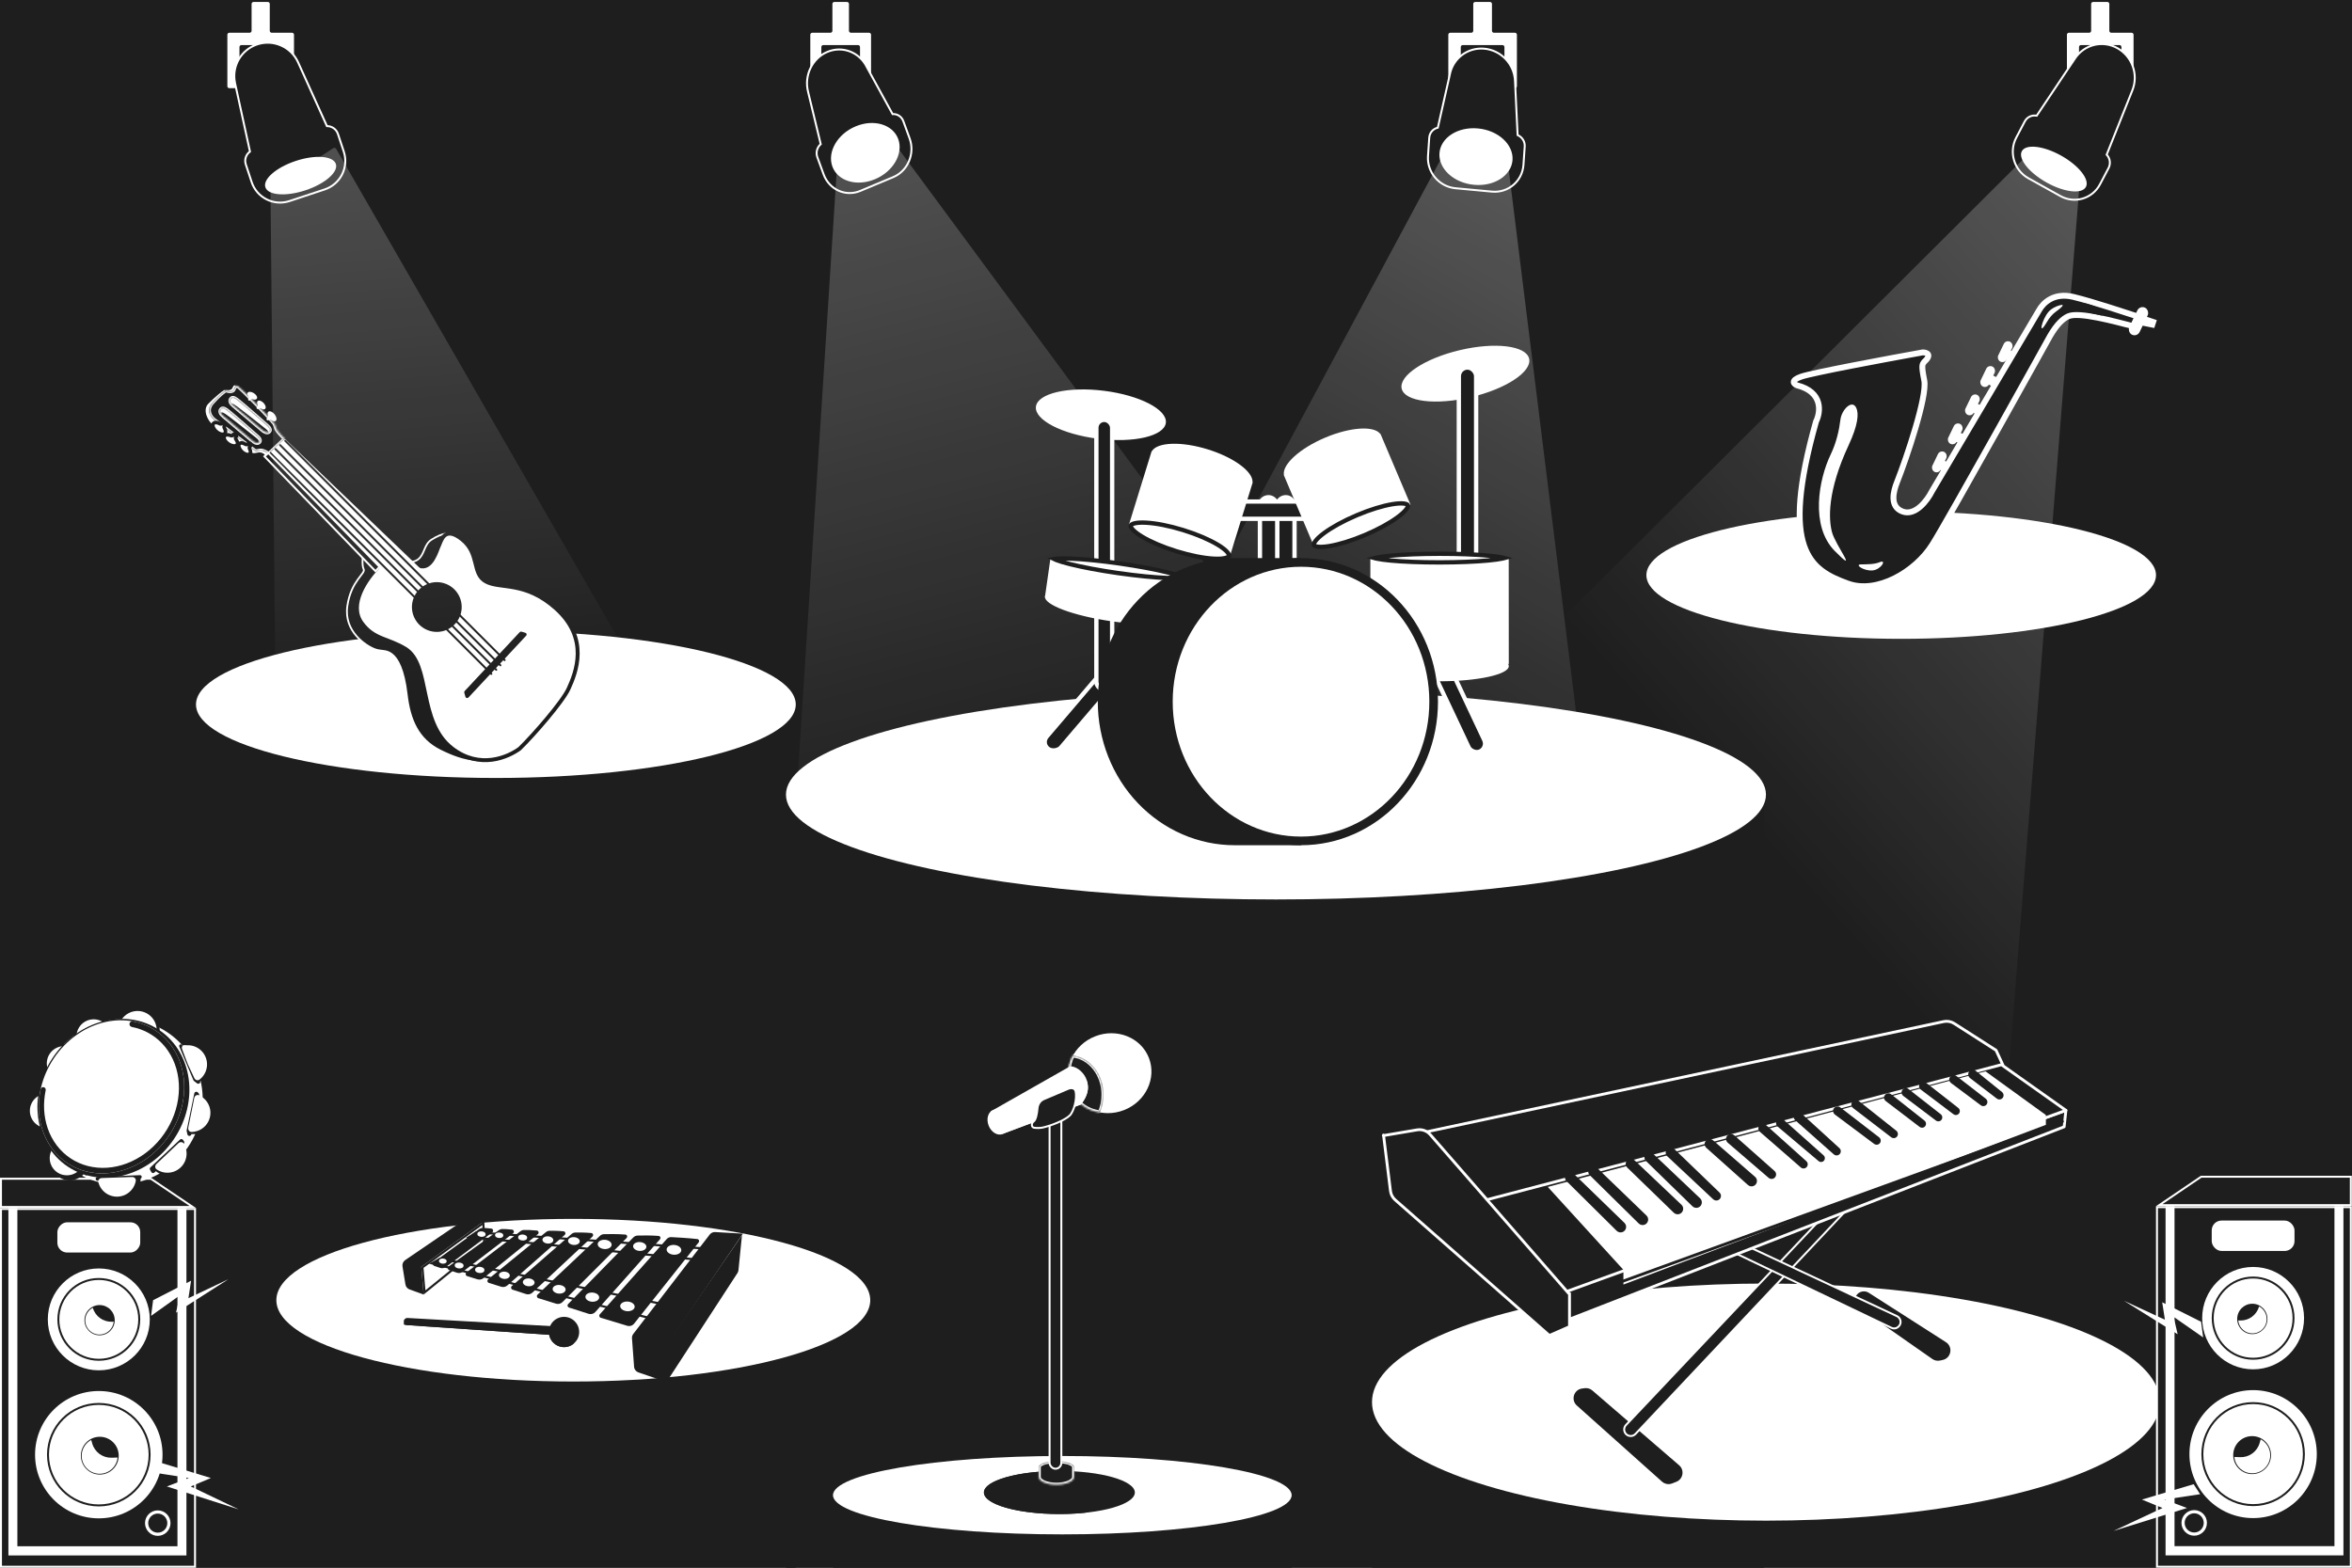 <svg width="1200" height="800" viewBox="0 0 1200 800" fill="none" xmlns="http://www.w3.org/2000/svg">
<g clip-path="url(#clip0_5310_24142)">
<rect width="1200" height="800" fill="#1E1E1E"/>
<rect x="100" y="362" width="306" height="438" fill="#1E1E1E"/>
<path d="M137.636 2C137.636 1.448 137.189 1 136.636 1H129.364C128.811 1 128.364 1.448 128.364 2V15.714C128.364 16.267 127.916 16.714 127.364 16.714H117C116.448 16.714 116 17.162 116 17.714V44C116 44.552 116.448 45 117 45H121.182C121.734 45 122.182 44.552 122.182 44V24C122.182 23.448 122.63 23 123.182 23H142.818C143.37 23 143.818 23.448 143.818 24V44C143.818 44.552 144.266 45 144.818 45H149C149.552 45 150 44.552 150 44V17.714C150 17.162 149.552 16.714 149 16.714H138.636C138.084 16.714 137.636 16.267 137.636 15.714V2Z" fill="white"/>
<path d="M127.293 77.541L127.534 77.347L127.468 77.044L119.925 42.454C118.068 33.936 122.941 25.391 131.217 22.653C139.493 19.914 148.501 23.865 152.091 31.809L166.671 64.071L166.799 64.353L167.108 64.365C169.467 64.451 171.632 65.979 172.416 68.35L175.392 77.342C178.044 85.356 173.697 94.003 165.682 96.655L147.699 102.606C139.685 105.259 131.038 100.912 128.386 92.897L125.41 83.906C124.625 81.535 125.451 79.017 127.293 77.541Z" fill="#1E1E1E" stroke="white"/>
<ellipse cx="153.377" cy="89.616" rx="18.942" ry="7.893" transform="rotate(-18.311 153.377 89.616)" fill="white"/>
<ellipse cx="253" cy="359.5" rx="153" ry="37.5" fill="white"/>
<rect x="841" y="293" width="259" height="504" fill="#1E1E1E"/>
<path d="M1066.91 2C1066.91 1.448 1067.36 1 1067.91 1H1075.19C1075.74 1 1076.19 1.448 1076.19 2V15.714C1076.19 16.267 1076.63 16.714 1077.19 16.714H1087.55C1088.1 16.714 1088.55 17.162 1088.55 17.714V44C1088.55 44.552 1088.1 45 1087.55 45H1083.37C1082.82 45 1082.37 44.552 1082.37 44V24C1082.37 23.448 1081.92 23 1081.37 23H1061.73C1061.18 23 1060.73 23.448 1060.73 24V44C1060.73 44.552 1060.28 45 1059.73 45H1055.55C1055 45 1054.55 44.552 1054.55 44V17.714C1054.55 17.162 1055 16.714 1055.55 16.714H1065.91C1066.47 16.714 1066.91 16.267 1066.91 15.714V2Z" fill="white"/>
<path d="M1075.04 79.166L1074.83 78.929L1074.95 78.641L1087.95 46.062C1091.15 38.043 1087.86 28.775 1080.34 24.585C1072.81 20.396 1063.48 22.637 1058.7 29.779L1039.3 58.793L1039.13 59.05L1038.83 59.005C1036.54 58.661 1034.2 59.767 1033.05 61.949L1028.7 70.233C1024.81 77.614 1027.57 86.887 1034.86 90.944L1051.22 100.051C1058.5 104.108 1067.56 101.413 1071.44 94.032L1075.8 85.748C1076.94 83.566 1076.57 80.948 1075.04 79.166Z" fill="#1E1E1E" stroke="white"/>
<path d="M1031.97 77.411C1031.55 78.21 1031.51 79.224 1031.88 80.426C1032.25 81.63 1033.01 82.984 1034.14 84.401C1036.39 87.235 1040.02 90.245 1044.49 92.736C1048.97 95.226 1053.4 96.704 1056.94 97.094C1058.71 97.289 1060.23 97.209 1061.41 96.867C1062.59 96.526 1063.39 95.938 1063.81 95.138C1064.23 94.339 1064.27 93.326 1063.9 92.123C1063.54 90.919 1062.77 89.565 1061.64 88.148C1059.39 85.314 1055.76 82.304 1051.29 79.814C1046.82 77.323 1042.38 75.845 1038.85 75.455C1037.08 75.26 1035.56 75.34 1034.37 75.682C1033.2 76.023 1032.39 76.612 1031.97 77.411Z" fill="white" stroke="white"/>
<path d="M433.145 2C433.145 1.448 432.698 1 432.145 1H425.691C425.138 1 424.691 1.448 424.691 2V15.714C424.691 16.267 424.243 16.714 423.691 16.714H414.418C413.866 16.714 413.418 17.162 413.418 17.714V44C413.418 44.552 413.866 45 414.418 45H418.054C418.607 45 419.054 44.552 419.054 44V24C419.054 23.448 419.502 23 420.054 23H437.782C438.334 23 438.782 23.448 438.782 24V44C438.782 44.552 439.229 45 439.782 45H443.418C443.97 45 444.418 44.552 444.418 44V17.714C444.418 17.162 443.97 16.714 443.418 16.714H434.145C433.593 16.714 433.145 16.267 433.145 15.714V2Z" fill="white"/>
<path d="M412.281 46.857L412.281 46.857L412.28 46.851C410.154 38.492 414.415 29.706 422.127 26.476C429.839 23.246 438.544 26.602 442.288 34.283L442.294 34.293L442.299 34.303L455.258 57.962L455.398 58.216L455.685 58.209C457.914 58.148 460.031 59.527 460.878 61.839L464.082 70.595C466.941 78.406 463.181 87.261 455.715 90.388L438.918 97.423C431.452 100.549 423.071 96.779 420.212 88.969L417.007 80.213C416.161 77.901 416.84 75.351 418.514 73.776L418.739 73.565L418.667 73.268L412.281 46.857Z" fill="#1E1E1E" stroke="white"/>
<path d="M457.82 71.127C460.416 78.219 455.379 87.163 446.249 90.987C437.118 94.811 427.743 91.903 425.148 84.811C422.552 77.719 427.589 68.775 436.719 64.951C445.849 61.127 455.224 64.035 457.82 71.127Z" fill="white" stroke="white"/>
<path d="M751.661 2C751.661 1.448 752.109 1 752.661 1H760.206C760.759 1 761.206 1.448 761.206 2V15.714C761.206 16.267 761.654 16.714 762.206 16.714H772.934C773.486 16.714 773.934 17.162 773.934 17.714V44C773.934 44.552 773.486 45 772.934 45H768.57C768.018 45 767.57 44.552 767.57 44V24C767.57 23.448 767.122 23 766.57 23H746.297C745.745 23 745.297 23.448 745.297 24V44C745.297 44.552 744.85 45 744.297 45H739.934C739.381 45 738.934 44.552 738.934 44V17.714C738.934 17.162 739.381 16.714 739.934 16.714H750.661C751.213 16.714 751.661 16.267 751.661 15.714V2Z" fill="white"/>
<path d="M772.969 41.434L772.969 41.434L772.969 41.428C772.659 32.8 765.913 25.646 757.338 24.85C748.762 24.055 741.124 29.874 739.639 38.336L739.637 38.347L739.634 38.359L733.646 64.874L733.582 65.159L733.301 65.236C731.07 65.845 729.378 67.8 729.209 70.26L728.566 79.598C727.994 87.918 734.261 95.287 742.566 96.058L761.206 97.787C769.511 98.558 776.706 92.438 777.279 84.117L777.921 74.779C778.091 72.319 776.687 70.077 774.568 69.064L774.29 68.932L774.275 68.626L772.969 41.434Z" fill="#1E1E1E" stroke="white"/>
<path d="M734.912 78.241C734.393 85.796 741.951 92.868 752.1 93.81C762.248 94.751 770.678 89.163 771.198 81.607C771.718 74.051 764.159 66.98 754.011 66.038C743.862 65.096 735.432 70.685 734.912 78.241Z" fill="white" stroke="white"/>
<g opacity="0.5" filter="url(#filter0_f_5310_24142)">
<path d="M384.491 769.474L848.168 605.97C848.83 605.736 849.078 604.929 848.661 604.364L455.9 72.542C455.657 72.212 455.242 72.055 454.841 72.141L428.273 77.834C427.816 77.932 427.479 78.322 427.449 78.789L383.101 768.422C383.053 769.17 383.785 769.723 384.491 769.474Z" fill="url(#paint0_linear_5310_24142)" fill-opacity="0.5"/>
</g>
<g opacity="0.5" filter="url(#filter1_f_5310_24142)">
<path d="M371.746 761.5H852.318C852.946 761.5 853.432 760.95 853.354 760.327L769.114 81.416C769.049 80.893 768.604 80.5 768.077 80.5L736.125 80.5C735.74 80.5 735.386 80.712 735.205 81.05L370.826 759.962C370.452 760.657 370.956 761.5 371.746 761.5Z" fill="url(#paint1_linear_5310_24142)" fill-opacity="0.5"/>
</g>
<g opacity="0.5" filter="url(#filter2_f_5310_24142)">
<path d="M456.845 656.922L1004.82 782.231C1005.44 782.373 1006.05 781.931 1006.1 781.296L1060.94 94.73C1060.98 94.292 1060.73 93.879 1060.33 93.696L1033.16 81.3C1032.76 81.12 1032.3 81.204 1031.99 81.511L456.341 655.164C455.758 655.744 456.044 656.739 456.845 656.922Z" fill="url(#paint2_linear_5310_24142)" fill-opacity="0.5"/>
</g>
<rect x="401" y="400" width="499" height="400" fill="#1E1E1E"/>
<ellipse cx="651" cy="405.5" rx="250" ry="53.5" fill="white"/>
<ellipse cx="970" cy="293.5" rx="130" ry="32.5" fill="white"/>
<rect x="141" y="660" width="303" height="139" fill="#1E1E1E"/>
<ellipse cx="292.5" cy="663.5" rx="151.5" ry="41.5" fill="white"/>
<path d="M216.595 659.541L215.515 646.732L246.592 624.106L247.082 634.805L216.595 659.541Z" fill="white" stroke="#1E1E1E" stroke-width="1.091"/>
<path d="M237.883 622.596L247.091 623.068L214.945 646.472L216.139 660.614L208.971 658.017C207.857 657.613 207.048 656.638 206.856 655.468L205.349 646.254C205.144 644.999 205.685 643.738 206.736 643.022L235.872 623.16C236.463 622.757 237.169 622.559 237.883 622.596Z" fill="#1E1E1E"/>
<path d="M332.457 672.853L338.127 665.495L224.584 642.299L220.324 644.679L332.457 672.853Z" fill="white" stroke="#1E1E1E" stroke-width="1.091"/>
<path d="M243.08 628.894L360.309 637.178L356.199 642.827L239.365 631.248L243.08 628.894Z" fill="white" stroke="#1E1E1E" stroke-width="1.091"/>
<path d="M339.131 687.427L378.561 630.337L376.765 648.196C376.712 648.716 376.536 649.216 376.251 649.654L339.954 705.408L339.131 687.427Z" fill="#1E1E1E"/>
<path d="M364.876 628.729L379.025 629.542L339.63 687.404L340.453 705.385L325.719 700.346C324.478 699.922 323.61 698.798 323.514 697.49L322.442 682.934C322.383 682.132 322.621 681.336 323.111 680.698L362.094 630.002C362.754 629.144 363.795 628.667 364.876 628.729Z" fill="#1E1E1E"/>
<path d="M355.742 632.291C351.457 631.818 345.267 631.414 342.439 631.305C341.557 631.271 340.733 631.652 340.147 632.311L306.021 670.701C305.491 671.296 305.758 672.24 306.52 672.47L320.017 676.55C321.301 676.938 322.691 676.503 323.526 675.453L356.448 634.02C356.974 633.359 356.582 632.383 355.742 632.291Z" fill="#1E1E1E"/>
<path d="M336.016 630.698C332.203 630.381 327.608 630.446 325.3 630.513C324.472 630.537 323.692 630.888 323.112 631.48L289.868 665.45C289.3 666.03 289.542 667.006 290.316 667.252L300.317 670.445C301.55 670.838 302.899 670.468 303.759 669.501L336.689 632.443C337.268 631.791 336.885 630.77 336.016 630.698Z" fill="#1E1E1E"/>
<path d="M319.042 629.999C315.166 629.685 310.464 629.738 308.171 629.797C307.389 629.818 306.65 630.133 306.08 630.669L274.257 660.646C273.649 661.219 273.885 662.235 274.683 662.482L283.702 665.27C284.862 665.629 286.124 665.316 286.983 664.458L319.671 631.783C320.308 631.145 319.94 630.071 319.042 629.999Z" fill="#1E1E1E"/>
<path d="M301.666 629.217C298.412 628.921 295.298 628.925 293.55 628.965C292.811 628.982 292.106 629.267 291.549 629.752L261.13 656.265C260.491 656.822 260.703 657.862 261.509 658.125L268.377 660.362C269.509 660.731 270.753 660.455 271.623 659.642L302.268 631.04C302.939 630.413 302.581 629.3 301.666 629.217Z" fill="#1E1E1E"/>
<path d="M287.525 628.341C284.527 628.053 281.96 628.035 280.434 628.064C279.732 628.078 279.06 628.338 278.516 628.782L249.084 652.797C248.41 653.347 248.619 654.426 249.45 654.684L255.725 656.63C256.815 656.968 258.002 656.714 258.858 655.96L288.103 630.19C288.804 629.573 288.454 628.43 287.525 628.341Z" fill="#1E1E1E"/>
<path d="M273.856 627.941C271.021 627.665 268.741 627.638 267.345 627.662C266.679 627.674 266.039 627.911 265.509 628.315L238.019 649.306C237.315 649.844 237.512 650.952 238.358 651.215L243.624 652.847C244.667 653.17 245.802 652.952 246.651 652.265L274.4 629.819C275.143 629.219 274.807 628.033 273.856 627.941Z" fill="#1E1E1E"/>
<path d="M261.228 627.483C258.867 627.224 257.33 627.165 256.264 627.172C255.626 627.176 255.013 627.396 254.496 627.77L228.914 646.256C228.193 646.777 228.365 647.895 229.208 648.176L233.122 649.476C234.15 649.818 235.281 649.629 236.142 648.971L261.746 629.397C262.516 628.808 262.191 627.589 261.228 627.483Z" fill="#1E1E1E"/>
<path d="M250.652 626.952C248.488 626.702 247.183 626.634 246.234 626.633C245.593 626.632 244.975 626.857 244.457 627.235L221.293 644.102C220.575 644.624 220.748 645.739 221.59 646.019L224.564 647.009C225.581 647.348 226.699 647.167 227.557 646.525L251.161 628.88C251.942 628.296 251.621 627.064 250.652 626.952Z" fill="#1E1E1E"/>
<ellipse cx="343.856" cy="637.797" rx="3.752" ry="2.501" transform="rotate(3.946 343.856 637.797)" fill="white"/>
<ellipse cx="326.397" cy="636.088" rx="3.39" ry="2.26" transform="rotate(3.946 326.397 636.088)" fill="white"/>
<ellipse cx="308.506" cy="635.033" rx="3.555" ry="2.37" transform="rotate(3.946 308.506 635.033)" fill="white"/>
<ellipse cx="292.811" cy="633.314" rx="2.994" ry="1.996" transform="rotate(3.946 292.811 633.314)" fill="white"/>
<ellipse cx="279.536" cy="632.75" rx="2.775" ry="1.85" transform="rotate(3.946 279.536 632.75)" fill="white"/>
<ellipse cx="266.659" cy="631.516" rx="2.299" ry="1.533" transform="rotate(3.946 266.659 631.516)" fill="white"/>
<ellipse cx="254.682" cy="630.362" rx="2.104" ry="1.402" transform="rotate(3.946 254.682 630.362)" fill="white"/>
<ellipse cx="245.645" cy="629.775" rx="2.104" ry="1.402" transform="rotate(3.946 245.645 629.775)" fill="white"/>
<ellipse cx="320.12" cy="666.65" rx="3.703" ry="2.469" transform="rotate(3.946 320.12 666.65)" fill="white"/>
<ellipse cx="302.198" cy="661.938" rx="3.52" ry="2.347" transform="rotate(3.946 302.198 661.938)" fill="white"/>
<ellipse cx="285.268" cy="657.932" rx="3.313" ry="2.209" transform="rotate(3.946 285.268 657.932)" fill="white"/>
<ellipse cx="269.75" cy="654.39" rx="2.994" ry="1.996" transform="rotate(3.946 269.75 654.39)" fill="white"/>
<ellipse cx="257.338" cy="650.784" rx="2.775" ry="1.85" transform="rotate(3.946 257.338 650.784)" fill="white"/>
<ellipse cx="244.778" cy="648.05" rx="2.381" ry="1.588" transform="rotate(3.946 244.778 648.05)" fill="white"/>
<ellipse cx="234.262" cy="645.797" rx="2.26" ry="1.507" transform="rotate(3.946 234.262 645.797)" fill="white"/>
<ellipse cx="225.924" cy="643.551" rx="1.966" ry="1.311" transform="rotate(3.946 225.924 643.551)" fill="white"/>
<rect x="651.647" y="253.73" width="8.825" height="44.123" rx="4.412" fill="#1E1E1E" stroke="white" stroke-width="2.206"/>
<rect x="642.823" y="253.73" width="8.825" height="44.123" rx="4.412" fill="#1E1E1E" stroke="white" stroke-width="2.206"/>
<rect x="731.157" y="342.852" width="8.825" height="46.958" rx="4.412" transform="rotate(-25.228 731.157 342.852)" fill="#1E1E1E" stroke="white" stroke-width="2.206"/>
<rect x="1.606" y="-0.187" width="9.154" height="59.09" rx="4.577" transform="matrix(-0.807 -0.591 -0.649 0.761 577.95 340.937)" fill="#1E1E1E" stroke="white" stroke-width="2.206"/>
<rect width="7.11" height="55.471" rx="3.555" transform="matrix(-0.969 0.246 0.283 0.959 570.848 340.873)" fill="#5CBCD1"/>
<rect x="671.503" y="255.936" width="8.825" height="44.123" rx="4.412" transform="rotate(90 671.503 255.936)" fill="#1E1E1E" stroke="white" stroke-width="2.206"/>
<path fill-rule="evenodd" clip-rule="evenodd" d="M704.739 222.374C704.723 222.333 704.707 222.291 704.689 222.25C704.672 222.209 704.653 222.168 704.635 222.128L704.326 221.4L704.228 221.442C701.071 217.15 688.911 217.893 676.034 223.353C663.156 228.813 654.168 237.036 655.058 242.289L654.955 242.332L670.277 278.472L719.648 257.539L704.739 222.374Z" fill="white"/>
<path d="M718.318 257.807C718.418 258.044 718.416 258.675 717.487 259.894C716.618 261.036 715.156 262.392 713.162 263.871C709.188 266.818 703.303 270.105 696.452 273.01C689.601 275.915 683.146 277.859 678.265 278.666C675.815 279.071 673.824 279.18 672.4 279.011C670.878 278.83 670.423 278.393 670.322 278.156C670.222 277.919 670.224 277.288 671.153 276.069C672.021 274.928 673.484 273.572 675.478 272.093C679.452 269.146 685.337 265.858 692.188 262.953C699.039 260.048 705.494 258.105 710.375 257.297C712.824 256.892 714.816 256.784 716.24 256.953C717.762 257.133 718.217 257.57 718.318 257.807Z" fill="white" stroke="#1E1E1E" stroke-width="2.206"/>
<path fill-rule="evenodd" clip-rule="evenodd" d="M638.821 247.184C638.84 247.131 638.858 247.077 638.875 247.022C638.891 246.968 638.907 246.913 638.921 246.859L639.146 246.132L639.044 246.1C639.398 240.75 629.561 233.434 616.112 229.28C602.663 225.127 590.413 225.622 587.689 230.24L587.58 230.207L575.923 267.952L627.489 283.877L638.821 247.184Z" fill="white"/>
<path d="M627.056 283.659C626.968 283.945 626.527 284.444 625.027 284.796C623.613 285.128 621.604 285.239 619.107 285.097C614.13 284.815 607.466 283.545 600.311 281.336C593.157 279.126 586.937 276.417 582.668 273.844C580.526 272.553 578.929 271.328 577.949 270.257C576.908 269.12 576.826 268.46 576.914 268.173C577.003 267.887 577.443 267.388 578.943 267.036C580.357 266.704 582.366 266.593 584.863 266.735C589.84 267.017 596.504 268.287 603.659 270.496C610.813 272.706 617.033 275.415 621.302 277.988C623.445 279.279 625.041 280.504 626.022 281.575C627.062 282.712 627.145 283.372 627.056 283.659Z" fill="white" stroke="#1E1E1E" stroke-width="2.206"/>
<ellipse cx="747.658" cy="190.676" rx="33.402" ry="12.33" transform="rotate(-13.286 747.658 190.676)" fill="white"/>
<ellipse cx="561.674" cy="211.647" rx="33.402" ry="12.33" transform="rotate(7.129 561.674 211.647)" fill="white"/>
<rect x="559.368" y="214.247" width="8.064" height="137.767" rx="4.032" fill="#1E1E1E" stroke="white" stroke-width="2.206"/>
<rect x="535.961" y="284.849" width="70.597" height="20.005" transform="rotate(8.134 535.961 284.849)" fill="white"/>
<path d="M602.865 294.25C603.304 294.425 603.669 294.587 603.965 294.735C603.64 294.794 603.244 294.847 602.773 294.891C601.018 295.057 598.462 295.076 595.272 294.946C588.904 294.687 580.15 293.84 570.526 292.464C560.901 291.089 552.261 289.449 546.075 287.914C542.976 287.145 540.528 286.411 538.889 285.76C538.45 285.586 538.085 285.424 537.79 285.276C538.114 285.217 538.51 285.164 538.981 285.12C540.736 284.954 543.292 284.935 546.482 285.065C552.85 285.324 561.604 286.171 571.229 287.546C580.853 288.922 589.493 290.562 595.679 292.097C598.778 292.866 601.226 293.6 602.865 294.25Z" fill="white" stroke="#1E1E1E" stroke-width="2.206"/>
<ellipse cx="568.107" cy="309.386" rx="35.298" ry="7.721" transform="rotate(8.134 568.107 309.386)" fill="white"/>
<rect x="744.305" y="187.546" width="8.825" height="103.689" rx="4.412" fill="#1E1E1E" stroke="white" stroke-width="2.206"/>
<rect x="699.156" y="284.839" width="70.597" height="54.026" transform="rotate(-0.04 699.156 284.839)" fill="white"/>
<path d="M766.74 284.557C767.062 284.628 767.348 284.699 767.598 284.768C767.348 284.837 767.062 284.908 766.741 284.979C765.022 285.362 762.49 285.715 759.312 286.015C752.969 286.614 744.181 286.99 734.456 286.997C724.732 287.003 715.943 286.64 709.599 286.049C706.421 285.754 703.889 285.404 702.169 285.024C701.848 284.953 701.562 284.882 701.312 284.813C701.562 284.744 701.847 284.673 702.169 284.602C703.888 284.219 706.419 283.866 709.597 283.566C715.941 282.967 724.729 282.591 734.453 282.584C744.178 282.578 752.966 282.941 759.311 283.532C762.489 283.827 765.021 284.177 766.74 284.557Z" fill="white" stroke="#1E1E1E" stroke-width="2.206"/>
<ellipse cx="734.495" cy="339.944" rx="35.298" ry="7.721" transform="rotate(-0.04 734.495 339.944)" fill="white"/>
<path fill-rule="evenodd" clip-rule="evenodd" d="M580.563 306.261C593.668 292.522 611.442 284.804 629.975 284.804V358.064L629.975 431.324C611.442 431.324 593.668 423.606 580.563 409.867C567.458 396.128 560.096 377.494 560.096 358.064C560.096 338.634 567.458 320 580.563 306.261ZM663.787 284.804H629.975V431.324H663.787V284.804Z" fill="#1E1E1E"/>
<path d="M731.458 358.064C731.458 397.406 701.063 429.118 663.785 429.118C626.508 429.118 596.112 397.406 596.112 358.064C596.112 318.723 626.508 287.01 663.785 287.01C701.063 287.01 731.458 318.723 731.458 358.064Z" fill="white" stroke="#1E1E1E" stroke-width="4.412"/>
<rect x="425" y="759" width="234" height="41" fill="#1E1E1E"/>
<ellipse cx="542" cy="763" rx="117" ry="20" fill="white"/>
<ellipse cx="540.5" cy="761.627" rx="38.5" ry="11" fill="#1E1E1E"/>
<path d="M533.585 752.105C533.02 751.327 532.098 750.889 531.139 750.957C525.97 751.328 521.12 752.001 516.9 752.936C512.264 753.964 508.512 755.281 505.929 756.786C503.347 758.291 502.003 759.946 502 761.622C501.997 763.299 503.336 764.953 505.913 766.459C508.491 767.965 512.239 769.283 516.872 770.312C521.505 771.341 526.899 772.054 532.643 772.396C538.388 772.738 544.33 772.7 550.015 772.286C551.166 772.202 552.3 772.103 553.414 771.99C556.932 771.632 557.229 767.245 553.877 766.119C553.246 765.907 552.569 765.882 551.918 766.021C549.921 766.444 547.651 766.753 545.234 766.93C542.405 767.136 539.449 767.154 536.592 766.984C533.734 766.814 531.05 766.459 528.746 765.948C526.441 765.436 524.577 764.78 523.294 764.031C522.012 763.282 521.346 762.459 521.348 761.625C521.349 760.791 522.017 759.968 523.302 759.219C524.587 758.47 526.454 757.815 528.76 757.304C529.621 757.113 530.536 756.944 531.492 756.798C533.693 756.463 534.893 753.906 533.585 752.105Z" fill="#1E1E1E"/>
<mask id="path-80-inside-1_5310_24142" fill="white">
<path fill-rule="evenodd" clip-rule="evenodd" d="M548 748.627C548 746.97 543.971 745.627 539 745.627C534.029 745.627 530 746.97 530 748.627V753.627C530 755.836 534.029 757.627 539 757.627C543.971 757.627 548 755.836 548 753.627V748.627Z"/>
</mask>
<path fill-rule="evenodd" clip-rule="evenodd" d="M548 748.627C548 746.97 543.971 745.627 539 745.627C534.029 745.627 530 746.97 530 748.627V753.627C530 755.836 534.029 757.627 539 757.627C543.971 757.627 548 755.836 548 753.627V748.627Z" fill="#1E1E1E"/>
<path d="M539 746.627C541.408 746.627 543.546 746.954 545.048 747.455C545.804 747.707 546.344 747.985 546.674 748.245C546.836 748.373 546.922 748.477 546.965 748.546C546.985 748.579 546.994 748.601 546.997 748.612C547 748.622 547 748.626 547 748.627H549C549 747.775 548.481 747.123 547.912 746.674C547.331 746.216 546.553 745.848 545.68 745.557C543.925 744.972 541.563 744.627 539 744.627V746.627ZM531 748.627C531 748.626 531 748.622 531.003 748.612C531.006 748.601 531.015 748.579 531.035 748.546C531.078 748.477 531.164 748.373 531.326 748.245C531.656 747.985 532.196 747.707 532.952 747.455C534.454 746.954 536.592 746.627 539 746.627V744.627C536.437 744.627 534.075 744.972 532.32 745.557C531.447 745.848 530.669 746.216 530.088 746.674C529.519 747.123 529 747.775 529 748.627H531ZM529 748.627V753.627H531V748.627H529ZM529 753.627C529 754.505 529.404 755.266 529.983 755.874C530.556 756.476 531.339 756.974 532.23 757.369C534.014 758.162 536.408 758.627 539 758.627V756.627C536.621 756.627 534.516 756.197 533.042 755.542C532.304 755.214 531.769 754.849 531.432 754.495C531.099 754.146 531 753.854 531 753.627H529ZM539 758.627C541.592 758.627 543.986 758.162 545.77 757.369C546.661 756.974 547.444 756.476 548.017 755.874C548.596 755.266 549 754.505 549 753.627H547C547 753.854 546.901 754.146 546.568 754.495C546.231 754.849 545.696 755.214 544.958 755.542C543.484 756.197 541.379 756.627 539 756.627V758.627ZM549 753.627V748.627H547V753.627H549Z" fill="white" mask="url(#path-80-inside-1_5310_24142)"/>
<rect x="535.5" y="566.5" width="6" height="183" rx="3" fill="#1E1E1E" stroke="white"/>
<ellipse cx="566.14" cy="547.656" rx="21.5" ry="20.213" transform="rotate(-21.365 566.14 547.656)" fill="white"/>
<mask id="path-84-inside-2_5310_24142" fill="white">
<path fill-rule="evenodd" clip-rule="evenodd" d="M547.238 538.627C556.073 539.531 563 548.144 563 558.635C563 561.868 562.343 564.922 561.174 567.627C554.411 566.884 548.502 562.375 546.093 555.225C544.243 549.735 544.819 543.763 547.238 538.627Z"/>
</mask>
<path fill-rule="evenodd" clip-rule="evenodd" d="M547.238 538.627C556.073 539.531 563 548.144 563 558.635C563 561.868 562.343 564.922 561.174 567.627C554.411 566.884 548.502 562.375 546.093 555.225C544.243 549.735 544.819 543.763 547.238 538.627Z" fill="#1E1E1E"/>
<path d="M547.238 538.627L547.34 537.632L546.636 537.56L546.334 538.201L547.238 538.627ZM561.174 567.627L561.065 568.621L561.799 568.702L562.092 568.024L561.174 567.627ZM546.093 555.225L545.145 555.544H545.145L546.093 555.225ZM547.137 539.622C555.35 540.463 562 548.538 562 558.635H564C564 547.75 556.795 538.6 547.34 537.632L547.137 539.622ZM562 558.635C562 561.732 561.37 564.651 560.256 567.23L562.092 568.024C563.315 565.192 564 562.003 564 558.635H562ZM561.283 566.633C554.908 565.933 549.326 561.688 547.04 554.906L545.145 555.544C547.678 563.063 553.914 567.836 561.065 568.621L561.283 566.633ZM547.04 554.906C545.281 549.685 545.822 543.98 548.143 539.053L546.334 538.201C543.816 543.546 543.204 549.785 545.145 555.544L547.04 554.906Z" fill="white" mask="url(#path-84-inside-2_5310_24142)"/>
<path d="M551.5 563.627C559.9 553.227 551.5 544.127 546 544.127L505.5 567.127L511.5 578.627L551.5 563.627Z" fill="white"/>
<path d="M551.5 563.627C556.5 557.127 555 553.627 554.5 551.627L509.5 574.627L511.5 578.627L551.5 563.627Z" fill="white"/>
<ellipse cx="509.072" cy="572.592" rx="5" ry="6.588" transform="rotate(-21.578 509.072 572.592)" fill="white"/>
<path d="M532.546 560.915L544.979 555.641C546.477 555.005 548.316 555.19 548.729 556.764C549.704 560.486 547.895 567.277 545.744 569.284C543.037 571.811 536.538 574.338 532.206 575.349C530.723 575.695 529.122 575.683 527.647 575.504C526.156 575.322 526.102 573.178 527.332 572.316C528.533 571.476 529.109 568.324 529.351 565.514C529.522 563.514 530.698 561.699 532.546 560.915Z" fill="#1E1E1E" stroke="white"/>
<path d="M283.552 681.376L207.7 676.205C206.743 676.14 206 675.344 206 674.385C206 673.337 206.881 672.504 207.928 672.564L283.833 676.877C285.026 676.944 285.959 677.932 285.959 679.127C285.959 680.433 284.854 681.465 283.552 681.376Z" fill="#1E1E1E"/>
<path d="M284.756 681.458L206.637 676.132C206.279 676.108 206 675.81 206 675.45C206 675.057 206.33 674.745 206.723 674.767L284.896 679.209C285.493 679.242 285.959 679.736 285.959 680.334C285.959 680.987 285.407 681.503 284.756 681.458Z" fill="#1E1E1E"/>
<circle cx="287.776" cy="679.723" r="7.723" fill="#1E1E1E"/>
<path d="M281.95 676.921C281.324 676.62 280.561 676.882 280.365 677.549C279.973 678.887 279.947 680.314 280.304 681.677C280.767 683.449 281.845 684.999 283.346 686.05C284.846 687.1 286.671 687.584 288.494 687.413C289.898 687.282 291.23 686.771 292.353 685.945C292.913 685.533 292.898 684.726 292.401 684.241C291.904 683.755 291.112 683.781 290.522 684.147C289.842 684.569 289.068 684.832 288.26 684.907C287.031 685.022 285.801 684.696 284.789 683.988C283.778 683.28 283.051 682.235 282.739 681.041C282.533 680.255 282.516 679.439 282.68 678.655C282.823 677.975 282.576 677.222 281.95 676.921Z" fill="#1E1E1E"/>
<rect x="700" y="719" width="402" height="81" fill="#1E1E1E"/>
<ellipse cx="901" cy="715.5" rx="201" ry="60.5" fill="white"/>
<path d="M1093.8 161.141L1100.43 163.363L1099.11 167.377L1092.5 166.075L1093.8 161.141Z" fill="white"/>
<rect x="1025.25" y="178.701" width="5.468" height="5.103" transform="rotate(25.748 1025.25 178.701)" fill="white"/>
<rect x="1016.3" y="191.382" width="5.468" height="5.103" transform="rotate(25.748 1016.3 191.382)" fill="white"/>
<rect x="1008.52" y="205.84" width="5.468" height="5.103" transform="rotate(25.748 1008.52 205.84)" fill="white"/>
<rect x="999.762" y="220.639" width="5.468" height="5.103" transform="rotate(25.748 999.762 220.639)" fill="white"/>
<rect x="991.65" y="234.939" width="5.468" height="5.103" transform="rotate(25.748 991.65 234.939)" fill="white"/>
<rect x="1023.38" y="173.348" width="4.739" height="11.3" rx="2.369" transform="rotate(25.748 1023.38 173.348)" fill="white"/>
<rect x="1014.43" y="186.029" width="4.739" height="11.3" rx="2.369" transform="rotate(25.748 1014.43 186.029)" fill="white"/>
<rect x="1006.65" y="200.487" width="4.739" height="11.3" rx="2.369" transform="rotate(25.748 1006.65 200.487)" fill="white"/>
<rect x="997.891" y="215.285" width="4.739" height="11.3" rx="2.369" transform="rotate(25.748 997.891 215.285)" fill="white"/>
<rect x="989.781" y="229.585" width="4.739" height="11.3" rx="2.369" transform="rotate(25.748 989.781 229.585)" fill="white"/>
<path d="M1055.24 161.4C1060.62 158.975 1078.92 164.051 1088.41 166.47L1090.79 161.545C1084.07 159.385 1067.94 153.964 1057.79 151.5C1047.95 149.109 1042.43 154.545 1040.36 158.27L985.678 250.675C983.432 255.191 977.27 263.577 970.581 260.999C963.892 258.42 966.095 250.539 967.842 246.12C972.746 233.714 983.389 202.221 981.774 194.158C980.159 186.094 980.816 186.074 981.64 184.785C985.954 180.876 983.01 179.847 980.999 179.822C962.677 183.126 924.623 190.228 918.978 192.2C913.332 194.172 915.2 195.977 916.84 196.632C930.257 200.028 928.91 210.346 926.559 215.08C908.013 280.803 923.4 290.855 942.901 297.832C957.659 303.112 977.135 291.882 985.903 277.899C994.67 263.916 1045.93 171.478 1045.93 171.478C1049.51 165.313 1052.64 162.573 1055.24 161.4Z" fill="#1E1E1E" stroke="white" stroke-width="3"/>
<path d="M1052.17 159.716C1057.17 157.464 1063.36 158.801 1071.82 160.941C1072.8 161.189 1073.74 160.414 1073.68 159.405C1073.65 158.864 1073.32 158.382 1072.83 158.149C1067.89 155.789 1064.42 154.451 1056.36 153.64C1046.28 152.625 1043.76 158.423 1041.69 162.148L987.98 254.214C981.118 264.664 975.937 275.999 965.102 267.664C958.756 262.782 958.194 254.417 961.217 246.77C966.122 234.363 972.13 217.431 974.04 208.436C975.462 201.736 975.289 194.403 975.668 191.396C975.776 190.542 976.321 189.867 976.914 189.243C979.396 186.636 978.275 185.74 976.765 185.5C976.154 185.403 975.534 185.481 974.924 185.59C956.769 188.829 934.71 191.731 929.158 193.67C923.512 195.641 925.38 197.446 927.02 198.102C940.437 201.498 934.818 215.218 932.467 219.953C909.803 277.012 940.319 289.68 944.979 291.347C958.785 296.286 971.724 289.677 981.847 275.74C991.648 262.247 1040.24 176.414 1043.32 170.968C1043.43 170.785 1043.52 170.602 1043.61 170.413C1046.06 165.434 1049.62 160.867 1052.17 159.716Z" fill="#1E1E1E"/>
<rect x="1091.77" y="155.743" width="5.832" height="15.31" rx="2.916" transform="rotate(25.748 1091.77 155.743)" fill="white"/>
<rect x="1091.79" y="157.373" width="3.281" height="9.113" rx="1.64" transform="rotate(25.748 1091.79 157.373)" fill="white"/>
<path d="M934.054 231.847C936.936 225.873 938.364 219.39 938.999 214.114C939.597 209.133 944.937 203.588 947.07 208.13C948.445 211.059 948.061 216.688 943.119 227.316C932.284 250.622 932.895 264.879 934.703 271.619C936.511 278.359 948.798 293.998 936.144 281.217C923.489 268.437 927.878 244.652 934.054 231.847Z" fill="white"/>
<path d="M1044.28 164.409C1045.72 161.939 1047.24 160.3 1048.67 159.24C1051.53 157.112 1054.24 154.891 1050.8 155.815C1048.88 156.328 1046.69 157.419 1045.27 159.015C1041.74 162.978 1039.59 172.464 1044.28 164.409Z" fill="white"/>
<path d="M959.065 286.867C956.239 288.051 952.689 287.937 949.377 288.019C946.121 288.098 950.969 291.474 955.363 291.092C959.756 290.71 962.783 285.309 959.065 286.867Z" fill="white"/>
<rect x="1100.5" y="616.01" width="98.908" height="183.49" fill="#1E1E1E" stroke="white"/>
<path d="M1101.63 615.01L1123.03 600.5H1199.41V615.01H1101.63Z" fill="#1E1E1E" stroke="white"/>
<path fill-rule="evenodd" clip-rule="evenodd" d="M1104.88 615.51H1109.45V789.009H1191.05V615.51H1195.63V793.72H1191.05L1109.45 793.72L1104.88 793.72V615.51Z" fill="white"/>
<ellipse cx="1149.55" cy="672.653" rx="25.992" ry="26.122" fill="white"/>
<path d="M1170.17 672.653C1170.17 684.101 1160.93 693.377 1149.55 693.377C1138.16 693.377 1128.93 684.101 1128.93 672.653C1128.93 661.205 1138.16 651.928 1149.55 651.928C1160.93 651.928 1170.17 661.205 1170.17 672.653Z" fill="white" stroke="#1E1E1E"/>
<ellipse cx="1149.14" cy="673.061" rx="7.716" ry="7.755" fill="#1E1E1E"/>
<path d="M1152.6 666.686C1153.71 667.278 1154.65 668.149 1155.33 669.215C1156 670.281 1156.39 671.504 1156.45 672.766C1156.52 674.027 1156.25 675.284 1155.69 676.413C1155.13 677.542 1154.28 678.504 1153.23 679.206C1152.19 679.908 1150.98 680.325 1149.73 680.418C1148.47 680.51 1147.22 680.274 1146.08 679.732C1144.95 679.191 1143.97 678.363 1143.25 677.328C1142.53 676.294 1142.08 675.09 1141.97 673.832L1142.81 673.862C1147.34 674.02 1151.38 671.058 1152.6 666.686Z" fill="white"/>
<ellipse cx="1149.55" cy="742.041" rx="32.49" ry="32.653" fill="white"/>
<path d="M1175.45 742.041C1175.45 756.42 1163.85 768.071 1149.55 768.071C1135.25 768.071 1123.65 756.42 1123.65 742.041C1123.65 727.662 1135.25 716.01 1149.55 716.01C1163.85 716.01 1175.45 727.662 1175.45 742.041Z" fill="white" stroke="#1E1E1E"/>
<ellipse cx="1149.04" cy="742.551" rx="9.646" ry="9.694" fill="#1E1E1E"/>
<path d="M1153.41 734.479C1154.81 735.227 1155.99 736.327 1156.85 737.672C1157.7 739.017 1158.19 740.561 1158.27 742.154C1158.35 743.746 1158.02 745.333 1157.3 746.758C1156.59 748.183 1155.52 749.397 1154.21 750.284C1152.89 751.17 1151.36 751.697 1149.78 751.813C1148.2 751.93 1146.61 751.632 1145.18 750.948C1143.74 750.265 1142.51 749.219 1141.6 747.914C1140.69 746.608 1140.13 745.087 1139.98 743.5L1142.96 743.604C1147.55 743.765 1151.65 740.759 1152.89 736.323L1153.41 734.479Z" fill="white"/>
<ellipse cx="1119.49" cy="777.143" rx="6.498" ry="6.531" fill="white"/>
<ellipse cx="1119.49" cy="777.143" rx="4.874" ry="4.898" fill="#1E1E1E"/>
<rect x="1128.43" y="622.857" width="42.237" height="15.51" rx="5" fill="white"/>
<path d="M1103.17 664.56L1123 674.5L1124.06 682.497L1109 672L1111.04 680.877L1083.68 663.806L1104.55 673.467L1103.17 664.56Z" fill="white"/>
<path d="M1092.82 765.239L1119.21 757.396L1122.5 762.5L1104.32 765.239L1115.81 769.549L1078.32 781.239L1103.32 769.549L1092.82 765.239Z" fill="white"/>
<rect x="-0.5" y="0.5" width="99" height="182.567" transform="matrix(-1 0 0 1 99 616.433)" fill="#1E1E1E" stroke="white"/>
<path d="M98.363 615.933L76.947 601.5H0.5V615.933H98.363Z" fill="#1E1E1E" stroke="white"/>
<path fill-rule="evenodd" clip-rule="evenodd" d="M95.121 616.433H90.541V789.064H8.864V616.433H4.284V793.751L8.864 793.751H90.543L95.121 793.751V616.433Z" fill="white"/>
<ellipse cx="26.016" cy="25.992" rx="26.016" ry="25.992" transform="matrix(-1 0 0 1 76.424 647.298)" fill="white"/>
<path d="M29.772 673.29C29.772 684.677 39.012 693.908 50.411 693.908C61.809 693.908 71.049 684.677 71.049 673.29C71.049 661.903 61.809 652.671 50.411 652.671C39.012 652.671 29.772 661.903 29.772 673.29Z" fill="white" stroke="#1E1E1E"/>
<ellipse cx="7.724" cy="7.716" rx="7.724" ry="7.716" transform="matrix(-1 0 0 1 58.537 665.98)" fill="#1E1E1E"/>
<path d="M47.352 667.352C46.241 667.941 45.302 668.809 44.626 669.869C43.951 670.929 43.562 672.147 43.499 673.402C43.435 674.657 43.698 675.908 44.263 677.031C44.828 678.154 45.674 679.112 46.72 679.81C47.766 680.509 48.975 680.924 50.23 681.016C51.485 681.108 52.742 680.873 53.879 680.334C55.015 679.795 55.992 678.971 56.715 677.942C57.437 676.913 57.88 675.714 58 674.463L57.135 674.493C52.618 674.65 48.577 671.701 47.352 667.352Z" fill="white"/>
<ellipse cx="32.52" cy="32.49" rx="32.52" ry="32.49" transform="matrix(-1 0 0 1 82.928 709.841)" fill="white"/>
<path d="M24.483 742.331C24.483 756.633 36.088 768.229 50.405 768.229C64.723 768.229 76.328 756.633 76.328 742.331C76.328 728.028 64.723 716.433 50.405 716.433C36.088 716.433 24.483 728.028 24.483 742.331Z" fill="white" stroke="#1E1E1E"/>
<ellipse cx="9.654" cy="9.645" rx="9.654" ry="9.645" transform="matrix(-1 0 0 1 60.57 733.192)" fill="#1E1E1E"/>
<path d="M46.543 734.807C45.14 735.551 43.954 736.645 43.102 737.984C42.249 739.322 41.758 740.859 41.678 742.443C41.597 744.028 41.93 745.606 42.642 747.024C43.355 748.442 44.424 749.651 45.744 750.533C47.065 751.414 48.591 751.939 50.175 752.055C51.759 752.17 53.346 751.874 54.781 751.194C56.215 750.514 57.449 749.473 58.361 748.174C59.273 746.875 59.832 745.362 59.983 743.783L57.029 743.886C52.42 744.046 48.297 741.037 47.048 736.6L46.543 734.807Z" fill="white"/>
<ellipse cx="6.504" cy="6.498" rx="6.504" ry="6.498" transform="matrix(-1 0 0 1 86.994 770.759)" fill="white"/>
<ellipse cx="4.878" cy="4.873" rx="4.878" ry="4.873" transform="matrix(-1 0 0 1 85.369 772.384)" fill="#1E1E1E"/>
<rect width="42.276" height="15.433" rx="5" transform="matrix(-1 0 0 1 71.543 623.743)" fill="white"/>
<path d="M97.49 653.56L78.117 663.5L77.077 671.497L91.791 661L89.798 669.877L116.522 652.806L96.135 662.467L97.49 653.56Z" fill="white"/>
<path d="M107.592 754.239L81.819 746.396L78.605 751.5L96.36 754.239L85.139 758.549L121.755 770.239L97.337 758.549L107.592 754.239Z" fill="white"/>
<ellipse cx="61.71" cy="562.258" rx="41.276" ry="42.651" transform="rotate(33.957 61.71 562.258)" fill="white"/>
<path d="M81.129 528.822C81.482 527.589 81.589 526.297 81.443 525.022C81.297 523.748 80.901 522.514 80.279 521.392C79.656 520.27 78.819 519.281 77.814 518.483C76.809 517.684 75.657 517.092 74.424 516.738C73.19 516.385 71.899 516.279 70.624 516.424C69.349 516.57 68.115 516.966 66.993 517.588C65.871 518.211 64.883 519.048 64.084 520.053C63.286 521.058 62.693 522.21 62.34 523.444L71.734 526.133L81.129 528.822Z" fill="#1E1E1E"/>
<path d="M56.119 524.202C55.51 523.072 54.684 522.074 53.689 521.264C52.694 520.453 51.549 519.847 50.319 519.48C49.09 519.112 47.8 518.99 46.523 519.121C45.247 519.251 44.009 519.632 42.879 520.242C41.75 520.851 40.752 521.677 39.941 522.672C39.131 523.667 38.525 524.812 38.157 526.041C37.789 527.271 37.667 528.561 37.798 529.837C37.929 531.114 38.31 532.352 38.919 533.482L47.519 528.842L56.119 524.202Z" fill="#1E1E1E"/>
<path d="M37.98 535.836C36.965 535.051 35.805 534.474 34.566 534.137C33.328 533.801 32.035 533.712 30.763 533.875C29.49 534.038 28.262 534.45 27.148 535.088C26.034 535.725 25.057 536.576 24.273 537.591C23.488 538.607 22.911 539.767 22.574 541.005C22.238 542.243 22.149 543.536 22.312 544.809C22.475 546.082 22.887 547.31 23.525 548.424C24.162 549.537 25.013 550.514 26.029 551.299L32.004 543.567L37.98 535.836Z" fill="#1E1E1E"/>
<path d="M77.644 527.605C78.744 527.889 79.89 527.223 79.937 526.087C79.962 525.496 79.933 524.901 79.849 524.312C79.669 523.041 79.241 521.819 78.589 520.713C77.937 519.608 77.073 518.642 76.048 517.871C75.022 517.1 73.855 516.538 72.612 516.217C71.37 515.897 70.076 515.825 68.805 516.005C67.535 516.184 66.312 516.612 65.207 517.265C64.102 517.917 63.136 518.78 62.365 519.806C62.06 520.211 61.755 520.507 61.477 520.793C60.728 521.566 61.286 522.669 62.306 523.014L70.174 525.68L77.644 527.605Z" fill="white"/>
<path d="M54.689 522.738C55.186 523.291 55.01 524.212 54.232 524.659L47.559 528.492L40.084 532.074C39.713 532.252 39.328 532.251 39.061 532.138C38.817 532.034 38.657 531.837 38.656 531.512C38.656 531.458 38.656 531.401 38.656 531.343C38.656 530.995 38.657 530.588 38.597 530.124C38.44 528.917 38.523 527.69 38.841 526.515C39.159 525.339 39.705 524.238 40.449 523.274C41.192 522.309 42.118 521.501 43.174 520.895C44.23 520.288 45.395 519.896 46.602 519.739C47.81 519.583 49.036 519.666 50.212 519.984C51.387 520.302 52.488 520.848 53.453 521.591C53.9 521.936 54.313 522.32 54.689 522.738Z" fill="white" stroke="#1E1E1E"/>
<path d="M36.442 534.168C37.12 534.472 37.334 535.384 36.804 536.108L32.261 542.32L26.884 548.629C26.617 548.942 26.265 549.098 25.976 549.102C25.711 549.106 25.484 548.991 25.351 548.695C25.329 548.645 25.306 548.594 25.282 548.541C25.142 548.223 24.977 547.85 24.733 547.451C24.1 546.411 23.678 545.256 23.492 544.053C23.305 542.85 23.357 541.621 23.645 540.438C23.933 539.255 24.451 538.14 25.17 537.158C25.888 536.175 26.794 535.343 27.834 534.71C28.874 534.077 30.029 533.655 31.232 533.468C32.435 533.282 33.663 533.334 34.846 533.622C35.395 533.755 35.929 533.938 36.442 534.168Z" fill="white" stroke="#1E1E1E"/>
<path d="M27.75 586.611C26.968 587.628 26.394 588.79 26.061 590.029C25.728 591.269 25.642 592.561 25.809 593.834C25.976 595.106 26.391 596.333 27.032 597.445C27.673 598.557 28.527 599.531 29.544 600.313C30.562 601.095 31.724 601.669 32.963 602.002C34.202 602.335 35.495 602.42 36.767 602.254C38.04 602.087 39.267 601.671 40.379 601.03C41.49 600.389 42.465 599.536 43.247 598.518L35.498 592.564L27.75 586.611Z" fill="#1E1E1E"/>
<path d="M26.444 584.545L44.287 598.886C44.584 599.124 44.545 599.586 44.214 599.772C44.022 599.879 43.785 599.859 43.614 599.722L25.8 585.344C25.593 585.177 25.548 584.879 25.697 584.659C25.864 584.409 26.209 584.357 26.444 584.545Z" fill="#1E1E1E"/>
<mask id="path-155-inside-3_5310_24142" fill="white">
<path d="M28.017 586.306C27.116 585.614 25.802 585.778 25.313 586.804C25.058 587.338 24.852 587.897 24.698 588.471C24.365 589.711 24.279 591.003 24.446 592.276C24.612 593.548 25.028 594.775 25.669 595.887C26.31 596.999 27.163 597.973 28.181 598.755C29.199 599.537 30.36 600.111 31.599 600.444C32.839 600.777 34.132 600.862 35.404 600.696C36.676 600.529 37.904 600.113 39.015 599.472C39.531 599.175 40.017 598.832 40.468 598.448C41.333 597.712 41.153 596.399 40.252 595.707L34.135 591.007L28.017 586.306Z"/>
</mask>
<path d="M28.017 586.306C27.116 585.614 25.802 585.778 25.313 586.804C25.058 587.338 24.852 587.897 24.698 588.471C24.365 589.711 24.279 591.003 24.446 592.276C24.612 593.548 25.028 594.775 25.669 595.887C26.31 596.999 27.163 597.973 28.181 598.755C29.199 599.537 30.36 600.111 31.599 600.444C32.839 600.777 34.132 600.862 35.404 600.696C36.676 600.529 37.904 600.113 39.015 599.472C39.531 599.175 40.017 598.832 40.468 598.448C41.333 597.712 41.153 596.399 40.252 595.707L34.135 591.007L28.017 586.306Z" fill="white" stroke="#1E1E1E" stroke-width="2" mask="url(#path-155-inside-3_5310_24142)"/>
<path d="M22.519 559.275C21.265 559.55 20.078 560.069 19.026 560.803C17.973 561.537 17.075 562.471 16.383 563.552C15.691 564.633 15.219 565.839 14.994 567.103C14.768 568.366 14.794 569.661 15.069 570.915C15.344 572.168 15.864 573.355 16.597 574.408C17.331 575.46 18.265 576.358 19.346 577.05C20.427 577.742 21.633 578.214 22.897 578.439C24.16 578.665 25.455 578.639 26.709 578.364L24.614 568.82L22.519 559.275Z" fill="#1E1E1E"/>
<mask id="path-157-inside-4_5310_24142" fill="white">
<path d="M21.907 557.308C20.654 557.583 19.467 558.103 18.414 558.836C17.361 559.57 16.464 560.504 15.772 561.585C15.08 562.666 14.608 563.872 14.383 565.136C14.157 566.399 14.183 567.694 14.458 568.948C14.733 570.201 15.252 571.388 15.986 572.441C16.72 573.494 17.654 574.391 18.735 575.083C19.816 575.775 21.022 576.247 22.285 576.472C23.549 576.698 24.844 576.672 26.097 576.397L24.002 566.853L21.907 557.308Z"/>
</mask>
<path d="M21.907 557.308C20.654 557.583 19.467 558.103 18.414 558.836C17.361 559.57 16.464 560.504 15.772 561.585C15.08 562.666 14.608 563.872 14.383 565.136C14.157 566.399 14.183 567.694 14.458 568.948C14.733 570.201 15.252 571.388 15.986 572.441C16.72 573.494 17.654 574.391 18.735 575.083C19.816 575.775 21.022 576.247 22.285 576.472C23.549 576.698 24.844 576.672 26.097 576.397L24.002 566.853L21.907 557.308Z" fill="white" stroke="#1E1E1E" stroke-width="2" mask="url(#path-157-inside-4_5310_24142)"/>
<ellipse cx="57.867" cy="560.456" rx="37.244" ry="41.93" transform="rotate(33.957 57.867 560.456)" fill="#1E1E1E"/>
<ellipse cx="56.889" cy="559.727" rx="35.377" ry="40.63" transform="rotate(33.957 56.889 559.727)" fill="white"/>
<path d="M66.087 522.257C66.263 521.541 66.953 521.072 67.678 521.205C74.255 522.409 80.157 525.576 84.715 530.363C89.567 535.46 92.678 542.164 93.654 549.628C94.631 557.092 93.429 564.981 90.201 572.296C86.973 579.612 81.864 586.027 75.519 590.729C69.175 595.43 61.88 598.208 54.558 598.711C47.236 599.214 40.215 597.42 34.382 593.554C28.55 589.689 24.169 583.926 21.792 576.996C19.535 570.411 19.183 563.052 20.766 555.765C20.908 555.111 21.537 554.688 22.199 554.783C22.961 554.891 23.461 555.634 23.304 556.387C21.918 563.038 22.268 569.74 24.327 575.748C26.532 582.179 30.597 587.525 36.008 591.111C41.419 594.697 47.933 596.362 54.726 595.896C61.52 595.429 68.287 592.852 74.174 588.489C80.06 584.127 84.8 578.176 87.795 571.389C90.79 564.601 91.904 557.282 90.999 550.357C90.093 543.432 87.207 537.213 82.705 532.484C78.563 528.133 73.224 525.225 67.271 524.058C66.439 523.895 65.885 523.08 66.087 522.257Z" fill="#1E1E1E"/>
<path d="M101.231 552.074C102.407 551.561 103.471 550.822 104.361 549.898C105.252 548.974 105.952 547.883 106.421 546.689C106.89 545.494 107.119 544.219 107.095 542.936C107.072 541.653 106.795 540.387 106.283 539.211C105.77 538.035 105.03 536.971 104.106 536.08C103.182 535.19 102.092 534.49 100.897 534.021C99.703 533.552 98.428 533.323 97.145 533.347C95.862 533.37 94.596 533.646 93.42 534.159L97.325 543.117L101.231 552.074Z" fill="#1E1E1E"/>
<path d="M96.493 578.528C97.745 578.809 99.04 578.841 100.304 578.621C101.569 578.402 102.778 577.935 103.862 577.249C104.946 576.562 105.884 575.669 106.623 574.62C107.362 573.57 107.887 572.386 108.168 571.134C108.449 569.882 108.481 568.587 108.261 567.322C108.042 566.058 107.576 564.849 106.889 563.765C106.202 562.681 105.309 561.743 104.26 561.004C103.211 560.265 102.026 559.74 100.774 559.459L98.633 568.993L96.493 578.528Z" fill="#1E1E1E"/>
<path d="M78.61 596.823C79.492 597.755 80.549 598.504 81.721 599.027C82.892 599.551 84.155 599.838 85.438 599.874C86.721 599.909 87.998 599.692 89.197 599.233C90.395 598.775 91.492 598.085 92.424 597.203C93.356 596.321 94.105 595.264 94.629 594.092C95.152 592.921 95.44 591.658 95.475 590.375C95.511 589.092 95.293 587.815 94.835 586.616C94.377 585.418 93.687 584.321 92.805 583.389L85.707 590.106L78.61 596.823Z" fill="#1E1E1E"/>
<path d="M98.684 551.243L91.468 534.065C91.182 533.385 91.877 532.708 92.549 533.01C92.719 533.086 92.858 533.219 92.942 533.386L102.074 551.553C102.565 552.529 101.396 553.496 100.529 552.83L99.006 551.661C98.864 551.552 98.753 551.408 98.684 551.243Z" fill="#1E1E1E"/>
<path d="M52.269 602.47C52.401 603.746 52.784 604.984 53.396 606.113C54.007 607.241 54.834 608.238 55.831 609.046C56.827 609.855 57.973 610.459 59.203 610.825C60.433 611.191 61.723 611.311 62.999 611.178C64.276 611.045 65.513 610.662 66.642 610.051C67.77 609.44 68.767 608.612 69.576 607.616C70.384 606.62 70.989 605.474 71.355 604.244C71.72 603.014 71.84 601.724 71.707 600.447L61.988 601.459L52.269 602.47Z" fill="#1E1E1E"/>
<path d="M100.886 557.432L101.358 557.918C101.594 558.161 101.695 558.504 101.629 558.836L97.636 578.85C97.419 579.936 95.874 579.959 95.625 578.88L95.245 577.239C95.212 577.094 95.21 576.944 95.24 576.799L99.141 557.941C99.308 557.132 100.311 556.84 100.886 557.432Z" fill="#1E1E1E"/>
<path d="M93.367 581.704L93.846 582.384C94.136 582.796 94.085 583.358 93.726 583.711L78.82 598.338C78.338 598.812 77.537 598.699 77.204 598.11L76.563 596.976C76.33 596.563 76.409 596.045 76.754 595.72L91.822 581.547C92.277 581.119 93.007 581.193 93.367 581.704Z" fill="#1E1E1E"/>
<path d="M49.783 600.543L71.4 599.695C71.768 599.68 72.106 599.897 72.247 600.238C72.478 600.799 72.085 601.42 71.479 601.451L49.874 602.554C49.699 602.563 49.525 602.526 49.369 602.447C48.442 601.978 48.746 600.584 49.783 600.543Z" fill="#1E1E1E"/>
<path d="M51.945 601.162C50.809 601.202 49.9 602.165 50.176 603.267C50.32 603.842 50.516 604.404 50.763 604.945C51.295 606.113 52.052 607.164 52.99 608.04C53.929 608.915 55.031 609.596 56.233 610.046C57.435 610.495 58.713 610.703 59.996 610.659C61.278 610.614 62.539 610.317 63.707 609.785C64.875 609.252 65.926 608.495 66.801 607.557C67.677 606.618 68.358 605.517 68.808 604.315C69.016 603.757 69.173 603.183 69.276 602.6C69.475 601.481 68.5 600.584 67.365 600.623L59.655 600.893L51.945 601.162Z" fill="white"/>
<path d="M99.132 550.145C99.613 551.174 100.856 551.633 101.762 550.947C102.234 550.589 102.674 550.188 103.075 549.749C103.941 548.802 104.611 547.693 105.049 546.486C105.486 545.28 105.681 543.999 105.623 542.717C105.565 541.435 105.256 540.177 104.712 539.015C104.168 537.853 103.4 536.809 102.453 535.944C101.505 535.078 100.397 534.407 99.19 533.97C97.984 533.533 96.703 533.338 95.421 533.396C94.915 533.418 94.493 533.371 94.095 533.34C93.022 533.254 92.526 534.386 92.909 535.392L95.861 543.157L99.132 550.145Z" fill="white"/>
<path d="M79.827 593.981C79.002 594.762 78.957 596.087 79.893 596.73C80.381 597.066 80.9 597.357 81.443 597.6C82.615 598.124 83.878 598.411 85.161 598.447C86.444 598.482 87.721 598.264 88.919 597.806C90.118 597.348 91.215 596.658 92.147 595.776C93.079 594.894 93.828 593.837 94.352 592.665C94.875 591.494 95.163 590.231 95.198 588.948C95.233 587.665 95.016 586.388 94.558 585.189C94.345 584.633 94.083 584.099 93.774 583.593C93.183 582.623 91.858 582.595 91.033 583.376L85.43 588.679L79.827 593.981Z" fill="white"/>
<path d="M96.06 575.434C95.835 576.548 96.562 577.656 97.698 577.643C98.29 577.636 98.882 577.575 99.466 577.46C100.725 577.213 101.924 576.72 102.992 576.01C104.061 575.3 104.98 574.386 105.695 573.321C106.411 572.256 106.91 571.06 107.163 569.802C107.417 568.544 107.42 567.249 107.173 565.989C106.926 564.73 106.433 563.532 105.723 562.463C105.012 561.394 104.099 560.476 103.033 559.76C102.539 559.428 102.017 559.143 101.474 558.907C100.431 558.455 99.333 559.195 99.108 560.309L97.584 567.872L96.06 575.434Z" fill="white"/>
<path d="M856.696 747.731L812.424 709.566C811.345 708.636 809.92 708.21 808.507 708.396L807.195 708.569C802.955 709.127 801.328 714.405 804.516 717.254L847.967 756.082C849.373 757.339 851.367 757.698 853.123 757.009L855.256 756.173C858.762 754.799 859.548 750.189 856.696 747.731Z" fill="#1E1E1E"/>
<path d="M992.803 684.904L953.45 659.705C952.509 659.102 951.379 658.866 950.274 659.041C946.216 659.684 945.006 664.94 948.374 667.293L985.882 693.498C987.012 694.288 988.419 694.576 989.769 694.294L991.13 694.009C995.513 693.093 996.574 687.319 992.803 684.904Z" fill="#1E1E1E"/>
<path d="M829.577 727.197L972.769 575.68L980.68 576.521L834.415 731.762C833.194 733.057 831.171 733.162 829.823 732.001C828.386 730.762 828.275 728.576 829.577 727.197Z" fill="#1E1E1E" stroke="white"/>
<path d="M843.772 613.6L843.784 613.606L843.796 613.612L967.779 671.62C968.486 671.951 969.053 672.523 969.378 673.233C970.655 676.031 967.739 678.895 964.965 677.569L830.82 613.438C828.114 612.144 828.785 608.117 831.763 607.77C832.37 607.699 832.984 607.816 833.523 608.105L843.772 613.6Z" fill="#1E1E1E" stroke="white"/>
<path d="M991.654 521.321L725.775 578.007L759.999 618.794L1021.85 543.398L1018.4 535.961L997.077 522.306C995.47 521.277 993.521 520.923 991.654 521.321Z" fill="#1E1E1E"/>
<path d="M796.077 675.007L1053.14 575.007L1054.03 566.617L796.077 659.507L796.077 675.007Z" fill="#1E1E1E"/>
<path d="M991.654 521.321L725.775 578.007L759.999 618.794L1021.85 543.398L1018.4 535.961L997.077 522.306C995.47 521.277 993.521 520.923 991.654 521.321Z" stroke="white" stroke-width="1.45" stroke-linejoin="round"/>
<path d="M796.077 675.007L1053.14 575.007L1054.03 566.617L796.077 659.507L796.077 675.007Z" stroke="white" stroke-width="1.45" stroke-linejoin="round"/>
<path d="M1021.15 543.324L746.936 615.285L795.273 660.507L1054.03 566.617L1021.15 543.324Z" fill="#1E1E1E" stroke="white" stroke-width="1.45" stroke-linejoin="round"/>
<path d="M780.219 624.048C778.916 622.435 779.676 620.016 781.667 619.439L790.002 617.023C791.073 616.713 792.227 617.043 792.97 617.874L811.254 638.291C812.632 639.83 812.005 642.276 810.056 642.962L800.654 646.271C799.495 646.679 798.206 646.313 797.434 645.358L780.219 624.048Z" fill="#1E1E1E"/>
<path fill-rule="evenodd" clip-rule="evenodd" d="M723.008 576.582L706.119 579.448L705.875 579.202L705.91 579.484L705.774 579.507L705.933 579.666L709.433 607.776C709.652 609.535 710.508 611.154 711.84 612.325L790.495 681.506L790.495 681.507L790.495 681.507L790.496 681.507L790.496 681.506L800.771 677.007L800.771 660.507L800.773 660.507L800.771 660.504L800.771 660.007L800.414 660.095L729.688 578.967C728.028 577.063 725.498 576.16 723.008 576.582Z" fill="#1E1E1E"/>
<path d="M706.119 579.448L705.604 579.959C705.77 580.127 706.008 580.203 706.24 580.163L706.119 579.448ZM723.008 576.582L722.887 575.867L722.887 575.867L723.008 576.582ZM705.875 579.202L706.389 578.691C706.171 578.471 705.837 578.414 705.558 578.55C705.279 578.686 705.117 578.984 705.155 579.292L705.875 579.202ZM705.91 579.484L706.031 580.199C706.414 580.134 706.677 579.779 706.629 579.394L705.91 579.484ZM705.774 579.507L705.653 578.792C705.386 578.837 705.166 579.027 705.084 579.285C705.001 579.543 705.069 579.826 705.26 580.018L705.774 579.507ZM705.933 579.666L706.652 579.576C706.632 579.417 706.56 579.269 706.447 579.155L705.933 579.666ZM709.433 607.776L710.153 607.686L709.433 607.776ZM711.84 612.325L712.319 611.78L711.84 612.325ZM790.495 681.506L791.216 681.431C791.197 681.25 791.111 681.082 790.974 680.961L790.495 681.506ZM790.495 681.507L789.774 681.582C789.798 681.812 789.93 682.017 790.13 682.134C790.33 682.25 790.574 682.264 790.786 682.171L790.495 681.507ZM790.495 681.507L790.978 680.965C790.766 680.776 790.464 680.729 790.204 680.842L790.495 681.507ZM790.496 681.507L790.014 682.049C790.228 682.239 790.533 682.286 790.794 682.168C791.055 682.05 791.222 681.79 791.221 681.504L790.496 681.507ZM790.496 681.506L790.205 680.842C789.94 680.958 789.769 681.22 789.771 681.51L790.496 681.506ZM800.771 677.007L801.062 677.671C801.326 677.555 801.496 677.295 801.496 677.007L800.771 677.007ZM800.771 660.507L800.512 659.83C800.231 659.938 800.046 660.207 800.046 660.507L800.771 660.507ZM800.773 660.507L801.033 661.184C801.254 661.099 801.42 660.912 801.477 660.682C801.534 660.452 801.476 660.209 801.32 660.03L800.773 660.507ZM800.771 660.504L800.046 660.504C800.046 660.679 800.109 660.849 800.224 660.981L800.771 660.504ZM800.771 660.007L801.496 660.007C801.496 659.784 801.394 659.574 801.219 659.436C801.043 659.299 800.814 659.249 800.598 659.303L800.771 660.007ZM800.414 660.095L799.868 660.571C800.046 660.776 800.324 660.864 800.587 660.799L800.414 660.095ZM729.688 578.967L729.141 579.443L729.688 578.967ZM706.24 580.163L723.129 577.297L722.887 575.867L705.998 578.733L706.24 580.163ZM705.36 579.713L705.604 579.959L706.634 578.937L706.389 578.691L705.36 579.713ZM706.629 579.394L706.594 579.113L705.155 579.292L705.19 579.573L706.629 579.394ZM705.895 580.222L706.031 580.199L705.789 578.769L705.653 578.792L705.895 580.222ZM706.447 579.155L706.288 578.995L705.26 580.018L705.418 580.177L706.447 579.155ZM710.153 607.686L706.652 579.576L705.213 579.756L708.713 607.865L710.153 607.686ZM712.319 611.78C711.121 610.726 710.35 609.27 710.153 607.686L708.713 607.865C708.954 609.801 709.896 611.581 711.361 612.869L712.319 611.78ZM790.974 680.961L712.319 611.78L711.361 612.869L790.016 682.051L790.974 680.961ZM789.774 681.581L789.774 681.582L791.216 681.432L791.216 681.431L789.774 681.581ZM790.786 682.171L790.787 682.171L790.204 680.842L790.204 680.843L790.786 682.171ZM790.978 680.965L790.978 680.965L790.013 682.048L790.014 682.049L790.978 680.965ZM789.771 681.51L789.771 681.51L791.221 681.504L791.221 681.503L789.771 681.51ZM790.787 682.171L801.062 677.671L800.48 676.342L790.205 680.842L790.787 682.171ZM801.496 677.007L801.496 660.507L800.046 660.507L800.046 677.007L801.496 677.007ZM800.514 659.829L800.512 659.83L801.031 661.185L801.033 661.184L800.514 659.829ZM800.224 660.981L800.226 660.983L801.32 660.03L801.318 660.028L800.224 660.981ZM801.496 660.504L801.496 660.007L800.046 660.007L800.046 660.504L801.496 660.504ZM800.598 659.303L800.241 659.391L800.587 660.799L800.945 660.711L800.598 659.303ZM729.141 579.443L799.868 660.571L800.961 659.618L730.234 578.49L729.141 579.443ZM723.129 577.297C725.37 576.917 727.647 577.73 729.141 579.443L730.234 578.49C728.409 576.396 725.625 575.403 722.887 575.867L723.129 577.297Z" fill="white"/>
<path d="M963.425 535.496L960.279 533.755C959.648 533.406 958.909 533.305 958.208 533.47L876.68 552.73C874.399 553.269 873.665 556.15 875.411 557.713L879.387 561.276C880.112 561.925 881.114 562.168 882.056 561.922L962.754 540.84C965.288 540.179 965.717 536.763 963.425 535.496Z" fill="#1E1E1E"/>
<path d="M1043.82 569.007L1013.01 546.701L789.673 605.686L828.273 648.007L828.273 655.507L1043.82 574.007L1043.82 569.007Z" fill="white"/>
<path d="M824.828 628.092L799.211 602.711C797.772 601.286 798.403 598.839 800.351 598.286C801.26 598.029 802.237 598.275 802.915 598.933L828.797 624.043C830.289 625.491 829.768 627.998 827.823 628.731C826.785 629.122 825.615 628.872 824.828 628.092Z" fill="#1E1E1E"/>
<path d="M891.812 604.71L870.564 585.738C869.054 584.39 869.62 581.907 871.565 581.346C872.404 581.104 873.308 581.303 873.967 581.876L895.465 600.565C897.039 601.933 896.586 604.487 894.637 605.231C893.672 605.599 892.583 605.398 891.812 604.71Z" fill="#1E1E1E"/>
<path d="M956.209 583.738L936.17 568.764C934.671 567.644 935.038 565.31 936.804 564.732C937.528 564.494 938.327 564.633 938.934 565.102L958.738 580.388C960.062 581.41 959.745 583.484 958.179 584.04C957.516 584.275 956.776 584.162 956.209 583.738Z" fill="#1E1E1E"/>
<path d="M1010.63 564.036L995.437 552.685C994.001 551.612 994.294 549.387 995.954 548.747C996.695 548.462 997.534 548.587 998.165 549.076L1013.16 560.683C1014.48 561.708 1014.17 563.783 1012.6 564.338C1011.93 564.574 1011.19 564.46 1010.63 564.036Z" fill="#1E1E1E"/>
<path d="M853.981 618.868L830.225 595.822C828.771 594.411 829.387 591.956 831.334 591.399C832.23 591.142 833.195 591.378 833.871 592.02L857.889 614.795C859.398 616.226 858.893 618.743 856.948 619.481C855.924 619.87 854.768 619.631 853.981 618.868Z" fill="#1E1E1E"/>
<path d="M918.785 595.762L897.906 577.574C896.549 576.392 896.998 574.178 898.711 573.606C899.506 573.34 900.382 573.52 901.004 574.078L921.613 592.571C922.807 593.643 922.42 595.605 920.906 596.155C920.179 596.419 919.367 596.268 918.785 595.762Z" fill="#1E1E1E"/>
<path d="M979.405 575.066L962.126 561.898C960.703 560.814 961.061 558.587 962.749 558.024C963.459 557.787 964.243 557.925 964.833 558.392L981.885 571.854C983.141 572.846 982.83 574.826 981.332 575.366C980.683 575.6 979.957 575.487 979.405 575.066Z" fill="#1E1E1E"/>
<path d="M836.088 624.348L811.109 599.727C809.667 598.306 810.294 595.857 812.242 595.304C813.147 595.047 814.121 595.291 814.798 595.944L840.041 620.295C841.537 621.738 841.019 624.249 839.073 624.982C838.04 625.371 836.874 625.124 836.088 624.348Z" fill="#1E1E1E"/>
<path d="M902.373 601.068L881.492 583.122C879.971 581.815 880.51 579.342 882.437 578.786C883.268 578.546 884.163 578.749 884.81 579.323L905.408 597.592C906.749 598.781 906.281 600.979 904.572 601.518C903.81 601.759 902.978 601.589 902.373 601.068Z" fill="#1E1E1E"/>
<path d="M964.909 580.358L945.486 565.466C943.999 564.326 944.38 561.997 946.149 561.417C946.89 561.174 947.706 561.321 948.321 561.809L967.502 577.013C968.815 578.054 968.484 580.123 966.917 580.679C966.239 580.919 965.483 580.798 964.909 580.358Z" fill="#1E1E1E"/>
<path d="M1018.8 560.631L1005.11 550.142C1003.62 548.995 1003.98 546.653 1005.75 546.043C1006.52 545.778 1007.37 545.929 1008.01 546.442L1021.43 557.27C1022.74 558.325 1022.4 560.396 1020.82 560.954C1020.14 561.196 1019.38 561.074 1018.8 560.631Z" fill="#1E1E1E"/>
<path d="M863.502 615.586L839.759 592.429C838.32 591.025 838.962 588.589 840.906 588.076C841.772 587.848 842.695 588.084 843.345 588.7L867.411 611.522C868.919 612.952 868.414 615.467 866.471 616.204C865.445 616.593 864.287 616.352 863.502 615.586Z" fill="#1E1E1E"/>
<path d="M927.863 592.526L906.97 574.901C905.599 573.745 906.03 571.529 907.737 570.959C908.519 570.697 909.38 570.873 909.994 571.42L930.41 589.594C931.466 590.535 931.183 592.258 929.88 592.821C929.205 593.113 928.424 592.998 927.863 592.526Z" fill="#1E1E1E"/>
<path d="M987.726 571.823L971.072 559.26C969.645 558.184 969.998 555.955 971.685 555.393C972.389 555.158 973.166 555.293 973.754 555.753L990.184 568.608C991.445 569.594 991.137 571.575 989.64 572.115C988.996 572.348 988.275 572.238 987.726 571.823Z" fill="#1E1E1E"/>
<path d="M874.072 611.996L850.654 590.062C849.187 588.687 849.778 586.238 851.711 585.685C852.599 585.43 853.554 585.668 854.219 586.309L877.322 608.575C878.613 609.818 878.101 611.989 876.391 612.525C875.579 612.78 874.693 612.578 874.072 611.996Z" fill="#1E1E1E"/>
<path d="M935.625 589.089L915.924 571.662C914.576 570.469 915.033 568.26 916.746 567.688C917.551 567.418 918.437 567.605 919.063 568.176L938.491 585.906C939.676 586.987 939.282 588.945 937.768 589.494C937.032 589.762 936.209 589.606 935.625 589.089Z" fill="#1E1E1E"/>
<path d="M996.671 568.595L980.018 556.033C978.59 554.956 978.943 552.727 980.63 552.165C981.334 551.93 982.112 552.066 982.699 552.525L999.129 565.38C1000.39 566.366 1000.08 568.348 998.586 568.888C997.941 569.12 997.221 569.01 996.671 568.595Z" fill="#1E1E1E"/>
<g filter="url(#filter3_d_5310_24142)">
<path d="M828 648L1052.27 566.507" stroke="#1E1E1E" stroke-width="1.45" stroke-linecap="round"/>
</g>
<path fill-rule="evenodd" clip-rule="evenodd" d="M135.658 232.921L144.607 225.197C143.846 224.564 142.044 222.968 140.916 221.65C140.103 220.702 139.94 220.216 139.762 219.684C139.63 219.292 139.49 218.875 139.077 218.231C138.102 216.711 122.307 197.928 120.676 197.042C119.422 196.36 119.286 196.634 118.891 197.43C118.772 197.669 118.63 197.956 118.428 198.277C117.726 199.392 115.391 199.526 114.412 199.104C113.502 199.526 109.483 202.725 106.244 206.068C103.004 209.412 106.482 215.246 108.33 216.471C114.633 220.777 127.04 229.755 128.256 230.768C129.084 231.458 129.886 231.277 130.796 231.071C131.556 230.899 132.393 230.71 133.384 230.999C134.878 231.433 135.323 232.288 135.556 232.736L135.556 232.736C135.594 232.81 135.627 232.873 135.658 232.921ZM116.606 212.398C116.411 212.259 116.214 212.114 116.016 211.969C114.63 210.951 113.224 209.92 112.363 210.751C111.151 211.92 112.725 213.197 113.572 213.885C113.642 213.943 113.708 213.996 113.767 214.045C113.908 214.162 116.336 216.023 119.18 218.202L119.18 218.202C123.194 221.277 128.035 224.985 128.433 225.317C129.193 225.95 130.972 227.025 131.916 226.33C133.119 225.444 131.598 224.177 130.838 223.544C130.077 222.911 118.562 213.791 116.606 212.398ZM120.877 207.379C121.075 207.524 121.272 207.669 121.467 207.808C123.423 209.201 134.938 218.321 135.698 218.954C136.459 219.587 137.979 220.854 136.777 221.74C135.833 222.435 134.054 221.36 133.294 220.727C132.896 220.395 128.055 216.687 124.041 213.612C121.197 211.433 118.768 209.572 118.627 209.455C118.569 209.406 118.503 209.353 118.433 209.295C117.585 208.607 116.012 207.33 117.223 206.161C118.085 205.33 119.491 206.361 120.877 207.379Z" fill="white"/>
<path d="M185.526 290.403C184.538 288.605 185.061 283.342 185.447 280.935C221.444 295.185 212.545 280.318 220.106 275.433C226.154 271.525 230.109 271.889 231.331 272.559L220.533 290.197L196.736 290.831C219.678 321.275 269.975 379.295 263.877 383.091C248.883 392.425 236.256 388.751 224.698 383.028C213.139 377.304 209.015 367.131 207.518 354.417C206.022 341.703 202.935 336.082 199.831 333.763C196.728 331.443 194.48 332.678 190.688 331.103C186.895 329.527 175.282 322.371 177.213 309.237C179.145 296.103 186.761 292.652 185.526 290.403Z" fill="#1E1E1E" stroke="white" stroke-width="0.907"/>
<path d="M184.584 317.993C177.554 308.392 187.143 295.125 192.943 289.256C193.997 288.145 207.47 286.398 213.875 288.733C220.28 291.068 222.884 280.492 223.953 278.442C225.022 276.391 226.557 267.865 235.741 275.259C244.924 282.653 240.578 292.723 247.909 296.745C255.239 300.766 267.854 296.366 283.597 310.432C300.839 325.838 293.904 343.183 290.065 351.512C286.993 358.174 272.366 375.014 265.128 382.038C259.314 386.329 244.882 392.867 230.682 381.935C212.933 368.271 219.987 339.154 206.758 331.055C197.939 325.656 190.735 326.394 184.584 317.993Z" fill="white"/>
<path d="M185.011 280.809L192.943 289.256M192.943 289.256C187.143 295.125 177.554 308.392 184.584 317.993C190.735 326.394 197.939 325.656 206.758 331.055C219.987 339.154 212.933 368.271 230.682 381.935C244.882 392.867 259.314 386.329 265.128 382.038C272.366 375.014 286.993 358.174 290.065 351.512C293.904 343.183 300.839 325.838 283.597 310.432C267.854 296.366 255.239 300.766 247.909 296.745C240.578 292.723 244.924 282.653 235.741 275.259C226.557 267.865 225.022 276.391 223.953 278.442C222.884 280.492 220.28 291.068 213.875 288.733C207.47 286.398 193.997 288.145 192.943 289.256Z" stroke="#1E1E1E" stroke-width="2"/>
<mask id="path-206-inside-5_5310_24142" fill="white">
<path fill-rule="evenodd" clip-rule="evenodd" d="M136.909 231.867L145.356 223.935C144.612 223.246 142.851 221.506 141.762 220.056C140.977 219.012 140.831 218.466 140.671 217.87C140.554 217.43 140.429 216.963 140.036 216.248C139.109 214.562 123.118 198.103 121.503 197.161C120.273 196.443 120.085 196.851 119.649 197.8C119.513 198.097 119.352 198.447 119.128 198.831C118.374 200.123 116.238 199.565 115.265 199.124C114.328 199.639 111.603 201.648 108.195 205.569C104.788 209.489 107.578 213.103 109.399 214.419C115.605 219.058 128.316 228.612 129.507 229.714C130.328 230.474 130.983 230.323 131.771 230.142C132.411 229.994 133.139 229.826 134.114 230.11C135.856 230.617 136.703 231.493 136.909 231.867ZM116.559 210.069L116.559 210.069C115.197 208.968 113.816 207.853 112.912 208.83C111.64 210.203 113.182 211.591 114.012 212.338C114.081 212.4 114.145 212.458 114.203 212.511C114.341 212.639 116.724 214.655 119.514 217.015L119.515 217.016C123.455 220.348 128.205 224.366 128.595 224.726C129.339 225.415 131.096 226.565 132.078 225.74C133.329 224.687 131.84 223.309 131.096 222.621C130.352 221.932 119.063 212.036 117.139 210.532C116.947 210.382 116.753 210.225 116.559 210.069ZM121.656 204.671C121.85 204.828 122.044 204.984 122.236 205.134C124.16 206.638 135.449 216.534 136.193 217.223C136.937 217.912 138.425 219.289 137.174 220.342C136.193 221.168 134.436 220.017 133.691 219.329C133.302 218.968 128.551 214.95 124.612 211.618C121.821 209.258 119.437 207.241 119.299 207.114C119.242 207.061 119.178 207.003 119.108 206.94C118.279 206.193 116.737 204.806 118.008 203.432C118.912 202.455 120.294 203.571 121.656 204.671Z"/>
</mask>
<path fill-rule="evenodd" clip-rule="evenodd" d="M136.909 231.867L145.356 223.935C144.612 223.246 142.851 221.506 141.762 220.056C140.977 219.012 140.831 218.466 140.671 217.87C140.554 217.43 140.429 216.963 140.036 216.248C139.109 214.562 123.118 198.103 121.503 197.161C120.273 196.443 120.085 196.851 119.649 197.8C119.513 198.097 119.352 198.447 119.128 198.831C118.374 200.123 116.238 199.565 115.265 199.124C114.328 199.639 111.603 201.648 108.195 205.569C104.788 209.489 107.578 213.103 109.399 214.419C115.605 219.058 128.316 228.612 129.507 229.714C130.328 230.474 130.983 230.323 131.771 230.142C132.411 229.994 133.139 229.826 134.114 230.11C135.856 230.617 136.703 231.493 136.909 231.867ZM116.559 210.069L116.559 210.069C115.197 208.968 113.816 207.853 112.912 208.83C111.64 210.203 113.182 211.591 114.012 212.338C114.081 212.4 114.145 212.458 114.203 212.511C114.341 212.639 116.724 214.655 119.514 217.015L119.515 217.016C123.455 220.348 128.205 224.366 128.595 224.726C129.339 225.415 131.096 226.565 132.078 225.74C133.329 224.687 131.84 223.309 131.096 222.621C130.352 221.932 119.063 212.036 117.139 210.532C116.947 210.382 116.753 210.225 116.559 210.069ZM121.656 204.671C121.85 204.828 122.044 204.984 122.236 205.134C124.16 206.638 135.449 216.534 136.193 217.223C136.937 217.912 138.425 219.289 137.174 220.342C136.193 221.168 134.436 220.017 133.691 219.329C133.302 218.968 128.551 214.95 124.612 211.618C121.821 209.258 119.437 207.241 119.299 207.114C119.242 207.061 119.178 207.003 119.108 206.94C118.279 206.193 116.737 204.806 118.008 203.432C118.912 202.455 120.294 203.571 121.656 204.671Z" fill="#1E1E1E"/>
<path d="M145.356 223.935L146.041 224.664L146.823 223.93L146.035 223.201L145.356 223.935ZM136.909 231.867L136.033 232.349L136.653 233.479L137.594 232.596L136.909 231.867ZM141.762 220.056L142.561 219.455L142.561 219.455L141.762 220.056ZM140.671 217.87L139.706 218.128L139.706 218.128L140.671 217.87ZM140.036 216.248L139.159 216.729L139.159 216.729L140.036 216.248ZM121.503 197.161L122.007 196.297L121.503 197.161ZM119.649 197.8L120.558 198.218L119.649 197.8ZM119.128 198.831L118.264 198.328L118.264 198.328L119.128 198.831ZM115.265 199.124L115.677 198.213L115.221 198.007L114.783 198.248L115.265 199.124ZM108.195 205.569L108.95 206.225L108.195 205.569ZM109.399 214.419L109.997 213.618L109.991 213.614L109.985 213.609L109.399 214.419ZM129.507 229.714L130.186 228.98L130.186 228.98L129.507 229.714ZM131.771 230.142L131.996 231.116L131.771 230.142ZM116.559 210.069L117.239 209.335L117.214 209.312L117.188 209.291L116.559 210.069ZM116.559 210.069L115.88 210.802L115.905 210.825L115.931 210.847L116.559 210.069ZM112.912 208.83L112.178 208.15L112.178 208.15L112.912 208.83ZM114.012 212.338L113.343 213.081L113.343 213.081L114.012 212.338ZM114.203 212.511L114.882 211.777L114.882 211.777L114.203 212.511ZM119.514 217.015L118.868 217.779L118.869 217.779L119.514 217.015ZM119.515 217.016L120.161 216.252L120.161 216.252L119.515 217.016ZM128.595 224.726L129.274 223.992L128.595 224.726ZM132.078 225.74L132.722 226.505L132.722 226.505L132.078 225.74ZM117.139 210.532L116.523 211.32L116.523 211.32L117.139 210.532ZM122.236 205.134L122.852 204.347L122.852 204.347L122.236 205.134ZM121.656 204.671L121.028 205.449L121.656 204.671ZM137.174 220.342L136.531 219.577L136.531 219.577L137.174 220.342ZM133.691 219.329L134.371 218.595L134.371 218.595L133.691 219.329ZM124.612 211.618L125.258 210.855L124.612 211.618ZM119.299 207.114L118.62 207.847L118.62 207.847L119.299 207.114ZM119.108 206.94L118.439 207.684L118.439 207.684L119.108 206.94ZM118.008 203.432L117.274 202.753L117.274 202.753L118.008 203.432ZM144.671 223.206L136.224 231.139L137.594 232.596L146.041 224.664L144.671 223.206ZM140.962 220.656C142.106 222.179 143.919 223.968 144.677 224.669L146.035 223.201C145.304 222.525 143.596 220.833 142.561 219.455L140.962 220.656ZM139.706 218.128C139.785 218.427 139.88 218.784 140.071 219.207C140.263 219.631 140.537 220.091 140.962 220.656L142.561 219.455C142.202 218.977 142.011 218.642 141.893 218.383C141.776 218.123 141.717 217.909 141.637 217.611L139.706 218.128ZM139.159 216.729C139.495 217.341 139.596 217.718 139.706 218.128L141.637 217.611C141.512 217.142 141.362 216.585 140.912 215.766L139.159 216.729ZM120.999 198.025C120.999 198.025 121.027 198.042 121.092 198.091C121.152 198.137 121.229 198.199 121.325 198.278C121.515 198.438 121.758 198.653 122.05 198.92C122.632 199.453 123.384 200.171 124.251 201.019C125.983 202.713 128.156 204.904 130.31 207.122C132.464 209.34 134.594 211.578 136.241 213.364C137.065 214.258 137.764 215.034 138.282 215.635C138.542 215.937 138.752 216.188 138.908 216.385C138.986 216.484 139.046 216.565 139.091 216.628C139.114 216.659 139.131 216.684 139.143 216.703C139.155 216.722 139.16 216.73 139.159 216.729L140.912 215.766C140.735 215.444 140.303 214.915 139.797 214.329C139.257 213.704 138.542 212.91 137.711 212.009C136.049 210.206 133.906 207.954 131.745 205.729C129.583 203.503 127.398 201.298 125.649 199.589C124.775 198.734 124.005 197.999 123.4 197.445C123.098 197.168 122.831 196.931 122.609 196.746C122.404 196.573 122.189 196.403 122.007 196.297L120.999 198.025ZM120.558 198.218C120.614 198.096 120.659 197.998 120.702 197.911C120.744 197.824 120.777 197.763 120.803 197.721C120.863 197.623 120.847 197.688 120.735 197.745C120.674 197.777 120.612 197.792 120.561 197.795C120.515 197.798 120.498 197.791 120.52 197.796C120.578 197.811 120.722 197.863 120.999 198.025L122.007 196.297C121.668 196.1 121.328 195.934 120.991 195.853C120.631 195.765 120.219 195.762 119.822 195.966C119.454 196.154 119.233 196.454 119.097 196.678C118.961 196.899 118.841 197.164 118.741 197.383L120.558 198.218ZM119.992 199.335C120.243 198.904 120.422 198.514 120.558 198.218L118.741 197.383C118.604 197.68 118.461 197.99 118.264 198.328L119.992 199.335ZM114.852 200.035C115.417 200.291 116.321 200.586 117.235 200.627C118.122 200.666 119.334 200.463 119.992 199.335L118.264 198.328C118.168 198.491 117.935 198.656 117.323 198.629C116.737 198.603 116.086 198.398 115.677 198.213L114.852 200.035ZM108.95 206.225C112.312 202.356 114.949 200.439 115.746 200.001L114.783 198.248C113.707 198.839 110.893 200.94 107.441 204.913L108.95 206.225ZM109.985 213.609C109.195 213.038 108.206 211.966 107.789 210.665C107.397 209.443 107.474 207.923 108.95 206.225L107.441 204.913C105.51 207.134 105.277 209.381 105.884 211.275C106.466 213.091 107.782 214.484 108.813 215.23L109.985 213.609ZM130.186 228.98C129.543 228.385 126.006 225.676 121.937 222.596C117.833 219.488 113.102 215.939 109.997 213.618L108.8 215.22C111.902 217.539 116.63 221.086 120.73 224.19C124.867 227.322 128.28 229.941 128.828 230.448L130.186 228.98ZM131.546 229.167C131.119 229.266 130.921 229.302 130.746 229.285C130.63 229.275 130.46 229.234 130.186 228.98L128.828 230.448C129.375 230.954 129.943 231.218 130.557 231.277C131.112 231.329 131.635 231.199 131.996 231.116L131.546 229.167ZM134.394 229.15C133.153 228.789 132.206 229.015 131.546 229.167L131.996 231.116C132.616 230.973 133.124 230.863 133.835 231.07L134.394 229.15ZM137.786 231.386C137.42 230.72 136.317 229.709 134.394 229.15L133.835 231.07C134.599 231.292 135.142 231.588 135.502 231.849C135.682 231.979 135.815 232.099 135.905 232.195C136.001 232.295 136.034 232.352 136.033 232.349L137.786 231.386ZM115.88 210.802L115.88 210.802L117.239 209.335L117.239 209.335L115.88 210.802ZM113.645 209.509C113.702 209.448 113.718 209.455 113.727 209.455C113.776 209.452 113.903 209.465 114.14 209.576C114.634 209.807 115.217 210.27 115.931 210.847L117.188 209.291C116.539 208.767 115.75 208.121 114.988 207.765C114.596 207.581 114.123 207.429 113.615 207.458C113.069 207.489 112.573 207.723 112.178 208.15L113.645 209.509ZM114.681 211.595C114.24 211.198 113.787 210.777 113.554 210.344C113.447 210.146 113.423 210.008 113.428 209.916C113.433 209.841 113.461 209.708 113.645 209.509L112.178 208.15C111.726 208.638 111.47 209.193 111.432 209.789C111.396 210.366 111.57 210.88 111.794 211.294C112.221 212.085 112.954 212.732 113.343 213.081L114.681 211.595ZM114.882 211.777C114.819 211.719 114.749 211.656 114.681 211.595L113.343 213.081C113.413 213.145 113.472 213.198 113.523 213.245L114.882 211.777ZM120.16 216.251C118.765 215.071 117.472 213.978 116.51 213.163C116.029 212.756 115.632 212.419 115.347 212.176C115.204 212.054 115.09 211.957 115.007 211.886C114.916 211.808 114.882 211.777 114.882 211.777L113.523 213.245C113.683 213.393 116.099 215.436 118.868 217.779L120.16 216.251ZM120.161 216.252L120.16 216.251L118.869 217.779L118.87 217.78L120.161 216.252ZM129.274 223.992C128.862 223.612 124.08 219.567 120.161 216.252L118.87 217.779C122.829 221.128 127.548 225.12 127.916 225.46L129.274 223.992ZM131.434 224.974C131.395 225.007 131.203 225.113 130.629 224.877C130.111 224.663 129.584 224.279 129.274 223.992L127.916 225.46C128.35 225.862 129.073 226.398 129.866 226.725C130.602 227.029 131.779 227.298 132.722 226.505L131.434 224.974ZM130.417 223.355C130.815 223.723 131.242 224.131 131.459 224.525C131.56 224.709 131.562 224.8 131.561 224.819C131.56 224.824 131.559 224.831 131.551 224.846C131.541 224.864 131.512 224.909 131.434 224.974L132.722 226.505C133.205 226.098 133.502 225.582 133.553 224.991C133.601 224.434 133.419 223.94 133.212 223.562C132.811 222.832 132.122 222.207 131.776 221.887L130.417 223.355ZM116.523 211.32C118.415 212.799 129.681 222.673 130.417 223.355L131.776 221.887C131.024 221.191 119.711 211.273 117.755 209.744L116.523 211.32ZM115.931 210.847C116.124 211.002 116.324 211.164 116.523 211.32L117.755 209.744C117.571 209.6 117.383 209.448 117.188 209.291L115.931 210.847ZM122.852 204.347C122.667 204.202 122.48 204.051 122.284 203.893L121.028 205.449C121.221 205.605 121.421 205.766 121.62 205.922L122.852 204.347ZM136.872 216.489C136.12 215.793 124.808 205.876 122.852 204.347L121.62 205.922C123.512 207.401 134.777 217.275 135.514 217.957L136.872 216.489ZM137.818 221.107C138.302 220.7 138.599 220.184 138.65 219.593C138.698 219.037 138.516 218.542 138.308 218.165C137.907 217.435 137.218 216.809 136.872 216.489L135.514 217.957C135.912 218.325 136.339 218.733 136.555 219.127C136.657 219.312 136.659 219.402 136.657 219.422C136.657 219.427 136.656 219.433 136.648 219.449C136.638 219.466 136.608 219.511 136.531 219.577L137.818 221.107ZM133.012 220.063C133.446 220.464 134.17 221 134.962 221.328C135.699 221.632 136.876 221.9 137.818 221.107L136.531 219.577C136.492 219.609 136.299 219.716 135.726 219.479C135.208 219.265 134.681 218.882 134.371 218.595L133.012 220.063ZM123.966 212.382C127.926 215.731 132.644 219.722 133.012 220.063L134.371 218.595C133.959 218.214 129.177 214.17 125.258 210.855L123.966 212.382ZM118.62 207.847C118.78 207.995 121.196 210.039 123.966 212.382L125.258 210.855C123.862 209.674 122.569 208.58 121.607 207.766C121.126 207.358 120.729 207.021 120.443 206.778C120.3 206.656 120.186 206.559 120.104 206.488C120.013 206.41 119.978 206.38 119.979 206.38L118.62 207.847ZM118.439 207.684C118.51 207.747 118.569 207.8 118.62 207.847L119.979 206.38C119.915 206.321 119.845 206.258 119.778 206.197L118.439 207.684ZM117.274 202.753C116.823 203.241 116.567 203.796 116.529 204.391C116.492 204.969 116.667 205.482 116.89 205.896C117.317 206.687 118.051 207.334 118.439 207.684L119.778 206.197C119.336 205.8 118.884 205.379 118.65 204.946C118.543 204.748 118.519 204.61 118.525 204.518C118.53 204.444 118.558 204.31 118.742 204.111L117.274 202.753ZM122.284 203.893C121.636 203.369 120.847 202.724 120.084 202.367C119.692 202.183 119.22 202.032 118.712 202.06C118.166 202.091 117.67 202.325 117.274 202.753L118.742 204.111C118.799 204.05 118.815 204.058 118.824 204.057C118.872 204.054 119 204.067 119.236 204.178C119.731 204.41 120.314 204.872 121.028 205.449L122.284 203.893Z" fill="white" mask="url(#path-206-inside-5_5310_24142)"/>
<path d="M237.088 352.626L265.159 322.588C265.392 322.338 265.746 322.241 266.075 322.336L268.042 322.909C268.691 323.097 268.913 323.904 268.452 324.398L239.001 355.941C238.518 356.457 237.657 356.248 237.465 355.569L236.878 353.492C236.792 353.187 236.871 352.858 237.088 352.626Z" fill="#1E1E1E"/>
<path d="M136.911 231.868L145.358 223.936L222.553 297.869L211.786 308.904L136.911 231.868Z" fill="white"/>
<circle cx="222.868" cy="309.767" r="12.697" transform="rotate(16.22 222.868 309.767)" fill="#1E1E1E"/>
<path d="M138.033 231.251L250.688 343.895" stroke="#1E1E1E" stroke-linecap="round"/>
<path d="M140.537 229.145L253.192 341.79" stroke="#1E1E1E" stroke-linecap="round"/>
<path d="M142.928 227.146L255.301 339.51" stroke="#1E1E1E" stroke-linecap="round"/>
<path d="M145.537 224.933L257.475 336.861" stroke="#1E1E1E" stroke-linecap="round"/>
<mask id="path-215-outside-6_5310_24142" maskUnits="userSpaceOnUse" x="105.89" y="212.304" width="12.676" height="12.133" fill="black">
<rect fill="white" x="105.89" y="212.304" width="12.676" height="12.133"/>
<path fill-rule="evenodd" clip-rule="evenodd" d="M114.864 216.915C115.182 216.563 115.155 216.019 114.802 215.701C114.45 215.383 113.907 215.41 113.589 215.762L113.345 216.033C113.033 216.377 112.515 216.423 112.109 216.199C110.804 215.481 109.508 215.397 108.909 216.092C108.134 216.991 108.817 218.85 110.434 220.245C112.052 221.64 113.991 222.042 114.766 221.143C115.288 220.537 115.148 219.494 114.505 218.451C114.269 218.069 114.272 217.57 114.573 217.237L114.864 216.915Z"/>
</mask>
<path fill-rule="evenodd" clip-rule="evenodd" d="M114.864 216.915C115.182 216.563 115.155 216.019 114.802 215.701C114.45 215.383 113.907 215.41 113.589 215.762L113.345 216.033C113.033 216.377 112.515 216.423 112.109 216.199C110.804 215.481 109.508 215.397 108.909 216.092C108.134 216.991 108.817 218.85 110.434 220.245C112.052 221.64 113.991 222.042 114.766 221.143C115.288 220.537 115.148 219.494 114.505 218.451C114.269 218.069 114.272 217.57 114.573 217.237L114.864 216.915Z" fill="white"/>
<path d="M108.909 216.092L108.222 215.5L108.909 216.092ZM110.434 220.245L109.842 220.932L109.842 220.932L110.434 220.245ZM114.766 221.143L115.453 221.736L115.453 221.736L114.766 221.143ZM114.573 217.237L113.9 216.629L114.573 217.237ZM114.864 216.915L114.191 216.307L114.864 216.915ZM114.802 215.701L115.41 215.028L114.802 215.701ZM114.018 216.641L114.262 216.37L112.916 215.154L112.672 215.425L114.018 216.641ZM109.596 216.685C109.655 216.616 109.815 216.505 110.206 216.522C110.594 216.538 111.108 216.683 111.671 216.994L112.546 215.405C111.805 214.997 111.019 214.741 110.283 214.71C109.55 214.679 108.762 214.874 108.222 215.5L109.596 216.685ZM111.027 219.558C110.312 218.942 109.839 218.251 109.626 217.67C109.4 217.055 109.521 216.771 109.596 216.685L108.222 215.5C107.522 216.312 107.597 217.407 107.923 218.295C108.262 219.217 108.939 220.153 109.842 220.932L111.027 219.558ZM114.079 220.551C114.004 220.638 113.741 220.799 113.1 220.666C112.494 220.54 111.741 220.174 111.027 219.558L109.842 220.932C110.745 221.71 111.77 222.243 112.732 222.442C113.659 222.634 114.752 222.548 115.453 221.736L114.079 220.551ZM113.733 218.927C114.004 219.367 114.139 219.76 114.171 220.058C114.202 220.352 114.132 220.49 114.079 220.551L115.453 221.736C115.922 221.191 116.043 220.504 115.974 219.864C115.906 219.228 115.649 218.578 115.276 217.975L113.733 218.927ZM114.191 216.307L113.9 216.629L115.246 217.845L115.537 217.523L114.191 216.307ZM112.672 215.425C112.672 215.425 112.672 215.425 112.672 215.424C112.673 215.424 112.673 215.424 112.672 215.424C112.671 215.425 112.665 215.427 112.653 215.429C112.627 215.432 112.587 215.427 112.546 215.405L111.671 216.994C112.383 217.386 113.379 217.348 114.018 216.641L112.672 215.425ZM115.276 217.975C115.251 217.933 115.243 217.891 115.244 217.863C115.244 217.851 115.246 217.845 115.247 217.843C115.247 217.843 115.247 217.843 115.247 217.844C115.246 217.844 115.246 217.845 115.246 217.845L113.9 216.629C113.281 217.314 113.325 218.267 113.733 218.927L115.276 217.975ZM114.194 216.374C114.175 216.356 114.173 216.326 114.191 216.307L115.537 217.523C116.191 216.799 116.134 215.682 115.41 215.028L114.194 216.374ZM115.41 215.028C114.687 214.374 113.57 214.431 112.916 215.154L114.262 216.37C114.244 216.39 114.214 216.392 114.194 216.374L115.41 215.028Z" fill="#1E1E1E" mask="url(#path-215-outside-6_5310_24142)"/>
<path fill-rule="evenodd" clip-rule="evenodd" d="M131.101 207.683C130.852 207.912 130.835 208.3 131.064 208.55C131.293 208.799 131.681 208.816 131.93 208.587L132.042 208.484C132.331 208.219 132.769 208.222 133.099 208.434C133.949 208.981 134.818 209.102 135.274 208.664C135.885 208.077 135.523 206.711 134.468 205.613C133.412 204.514 132.061 204.099 131.451 204.686C131.059 205.062 131.068 205.76 131.403 206.502C131.565 206.86 131.524 207.295 131.235 207.561L131.101 207.683Z" fill="white"/>
<mask id="path-218-outside-7_5310_24142" maskUnits="userSpaceOnUse" x="112.035" y="218.665" width="12.106" height="11.423" fill="black">
<rect fill="white" x="112.035" y="218.665" width="12.106" height="11.423"/>
<path fill-rule="evenodd" clip-rule="evenodd" d="M120.616 222.676C120.897 222.286 120.809 221.742 120.419 221.461C120.029 221.179 119.485 221.267 119.203 221.658L118.981 221.965C118.71 222.342 118.2 222.445 117.772 222.266C116.375 221.684 115.057 221.743 114.529 222.511C113.848 223.502 114.743 225.299 116.527 226.524C118.311 227.749 120.309 227.939 120.99 226.948C121.45 226.277 121.189 225.237 120.419 224.255C120.142 223.901 120.091 223.404 120.353 223.04L120.616 222.676Z"/>
</mask>
<path fill-rule="evenodd" clip-rule="evenodd" d="M120.616 222.676C120.897 222.286 120.809 221.742 120.419 221.461C120.029 221.179 119.485 221.267 119.203 221.658L118.981 221.965C118.71 222.342 118.2 222.445 117.772 222.266C116.375 221.684 115.057 221.743 114.529 222.511C113.848 223.502 114.743 225.299 116.527 226.524C118.311 227.749 120.309 227.939 120.99 226.948C121.45 226.277 121.189 225.237 120.419 224.255C120.142 223.901 120.091 223.404 120.353 223.04L120.616 222.676Z" fill="white"/>
<path d="M114.529 222.511L113.782 221.997L114.529 222.511ZM116.527 226.524L117.04 225.776L117.04 225.776L116.527 226.524ZM120.99 226.948L121.737 227.461L120.99 226.948ZM120.419 224.255L121.133 223.695L120.419 224.255ZM119.717 222.496L119.939 222.188L118.468 221.127L118.246 221.435L119.717 222.496ZM115.277 223.024C115.331 222.945 115.485 222.814 115.885 222.787C116.281 222.761 116.818 222.851 117.423 223.103L118.121 221.429C117.329 221.099 116.508 220.928 115.764 220.977C115.024 221.027 114.254 221.309 113.782 221.997L115.277 223.024ZM117.04 225.776C116.251 225.234 115.696 224.589 115.416 224.025C115.119 223.43 115.208 223.125 115.277 223.024L113.782 221.997C113.17 222.888 113.365 223.977 113.792 224.834C114.234 225.722 115.019 226.588 116.013 227.271L117.04 225.776ZM120.242 226.434C120.173 226.535 119.92 226.727 119.258 226.664C118.631 226.604 117.83 226.318 117.04 225.776L116.013 227.271C117.008 227.954 118.098 228.376 119.086 228.47C120.039 228.56 121.126 228.351 121.737 227.461L120.242 226.434ZM119.706 224.814C120.031 225.23 120.214 225.614 120.281 225.915C120.347 226.212 120.291 226.363 120.242 226.434L121.737 227.461C122.149 226.862 122.193 226.157 122.051 225.521C121.91 224.888 121.577 224.262 121.133 223.695L119.706 224.814ZM119.88 222.146L119.618 222.51L121.089 223.571L121.351 223.207L119.88 222.146ZM118.246 221.435C118.245 221.435 118.246 221.435 118.246 221.434C118.247 221.434 118.247 221.434 118.246 221.434C118.245 221.435 118.24 221.438 118.228 221.441C118.202 221.447 118.162 221.447 118.121 221.429L117.423 223.103C118.174 223.417 119.159 223.269 119.717 222.496L118.246 221.435ZM121.133 223.695C121.103 223.657 121.091 223.617 121.089 223.59C121.088 223.577 121.089 223.571 121.09 223.57C121.09 223.569 121.09 223.569 121.09 223.57C121.089 223.57 121.089 223.571 121.089 223.571L119.618 222.51C119.077 223.259 119.226 224.202 119.706 224.814L121.133 223.695ZM119.888 222.196C119.872 222.185 119.869 222.162 119.88 222.146L121.351 223.207C121.926 222.411 121.746 221.299 120.95 220.725L119.888 222.196ZM120.95 220.725C120.153 220.151 119.042 220.331 118.468 221.127L119.939 222.188C119.927 222.204 119.905 222.208 119.888 222.196L120.95 220.725Z" fill="#1E1E1E" mask="url(#path-218-outside-7_5310_24142)"/>
<path fill-rule="evenodd" clip-rule="evenodd" d="M126.696 203.481C126.504 203.767 126.58 204.154 126.866 204.346C127.152 204.537 127.539 204.461 127.731 204.175L127.817 204.046C128.039 203.715 128.473 203.614 128.849 203.745C129.821 204.082 130.709 203.993 131.054 203.451C131.517 202.726 130.833 201.463 129.527 200.631C128.221 199.798 126.788 199.712 126.325 200.437C126.029 200.902 126.204 201.589 126.712 202.241C126.958 202.556 127.021 202.995 126.798 203.328L126.696 203.481Z" fill="white"/>
<mask id="path-221-outside-8_5310_24142" maskUnits="userSpaceOnUse" x="119.256" y="222.773" width="12.496" height="11.577" fill="black">
<rect fill="white" x="119.256" y="222.773" width="12.496" height="11.577"/>
<path fill-rule="evenodd" clip-rule="evenodd" d="M127.786 227.556C128.11 227.24 128.116 226.721 127.8 226.397C127.484 226.073 126.965 226.066 126.641 226.383L126.42 226.598C126.088 226.922 125.568 226.935 125.175 226.689C123.986 225.944 122.774 225.795 122.168 226.415C121.376 227.224 121.914 229.035 123.37 230.46C124.826 231.886 126.649 232.385 127.441 231.576C127.969 231.036 127.905 230.049 127.37 229.028C127.161 228.63 127.195 228.132 127.517 227.818L127.786 227.556Z"/>
</mask>
<path fill-rule="evenodd" clip-rule="evenodd" d="M127.786 227.556C128.11 227.24 128.116 226.721 127.8 226.397C127.484 226.073 126.965 226.066 126.641 226.383L126.42 226.598C126.088 226.922 125.568 226.935 125.175 226.689C123.986 225.944 122.774 225.795 122.168 226.415C121.376 227.224 121.914 229.035 123.37 230.46C124.826 231.886 126.649 232.385 127.441 231.576C127.969 231.036 127.905 230.049 127.37 229.028C127.161 228.63 127.195 228.132 127.517 227.818L127.786 227.556Z" fill="white"/>
<path d="M122.168 226.415L122.816 227.049L122.168 226.415ZM123.37 230.46L122.736 231.109L123.37 230.46ZM127.441 231.576L126.792 230.942L127.441 231.576ZM126.42 226.598L127.053 227.247L126.42 226.598ZM127.517 227.818L128.15 228.468L127.517 227.818ZM127.786 227.556L127.152 226.907L127.786 227.556ZM126.641 226.383L126.007 225.733L126.641 226.383ZM127.053 227.247L127.274 227.032L126.007 225.733L125.787 225.948L127.053 227.247ZM122.816 227.049C122.864 227 123.006 226.907 123.363 226.942C123.717 226.978 124.185 227.138 124.693 227.457L125.657 225.92C124.977 225.494 124.244 225.208 123.543 225.138C122.845 225.068 122.078 225.21 121.519 225.781L122.816 227.049ZM124.005 229.812C123.366 229.187 122.961 228.506 122.795 227.948C122.619 227.356 122.755 227.112 122.816 227.049L121.519 225.781C120.788 226.527 120.797 227.593 121.057 228.465C121.326 229.371 121.919 230.309 122.736 231.109L124.005 229.812ZM126.792 230.942C126.731 231.004 126.49 231.145 125.894 230.982C125.333 230.828 124.644 230.438 124.005 229.812L122.736 231.109C123.553 231.908 124.503 232.481 125.415 232.731C126.292 232.971 127.358 232.958 128.089 232.211L126.792 230.942ZM126.566 229.449C126.79 229.875 126.887 230.244 126.898 230.517C126.908 230.785 126.836 230.898 126.792 230.942L128.089 232.211C128.574 231.715 128.734 231.063 128.71 230.448C128.687 229.837 128.485 229.202 128.173 228.607L126.566 229.449ZM127.152 226.907L126.884 227.169L128.15 228.468L128.419 228.206L127.152 226.907ZM125.787 225.948C125.787 225.949 125.787 225.948 125.787 225.948C125.788 225.948 125.788 225.948 125.787 225.948C125.786 225.949 125.78 225.951 125.767 225.952C125.739 225.953 125.698 225.946 125.657 225.92L124.693 227.457C125.377 227.886 126.371 227.913 127.053 227.247L125.787 225.948ZM128.173 228.607C128.149 228.561 128.143 228.516 128.146 228.487C128.148 228.474 128.15 228.468 128.151 228.467C128.151 228.466 128.151 228.466 128.151 228.467C128.151 228.467 128.15 228.468 128.15 228.468L126.884 227.169C126.221 227.816 126.209 228.767 126.566 229.449L128.173 228.607ZM127.151 227.03C127.117 226.996 127.118 226.941 127.152 226.907L128.419 228.206C129.102 227.54 129.115 226.446 128.449 225.764L127.151 227.03ZM128.449 225.764C127.783 225.081 126.69 225.067 126.007 225.733L127.274 227.032C127.239 227.065 127.184 227.065 127.151 227.03L128.449 225.764Z" fill="#1E1E1E" mask="url(#path-221-outside-8_5310_24142)"/>
<path fill-rule="evenodd" clip-rule="evenodd" d="M136.24 213.33C135.948 213.555 135.893 213.974 136.118 214.267C136.343 214.559 136.762 214.613 137.055 214.388L137.187 214.287C137.525 214.026 138.001 214.071 138.339 214.333C139.211 215.006 140.142 215.219 140.678 214.787C141.396 214.208 141.132 212.691 140.09 211.4C139.048 210.108 137.621 209.531 136.904 210.11C136.443 210.482 136.387 211.239 136.68 212.075C136.823 212.48 136.737 212.948 136.397 213.209L136.24 213.33Z" fill="white"/>
<path d="M135.335 232.538L134.925 232.883L135.298 233.268L191.205 291.091L191.572 291.471L191.931 291.083L193.309 289.595L193.632 289.246L193.3 288.906L137.266 231.518L136.941 231.186L136.586 231.485L135.335 232.538Z" fill="#1E1E1E" stroke="white"/>
<g opacity="0.5" filter="url(#filter4_f_5310_24142)">
<path d="M146.026 798H585.194C585.997 798 586.5 797.131 586.099 796.435L171.514 75.957C171.215 75.437 170.541 75.276 170.038 75.603L138.479 96.187C138.181 96.382 138.002 96.716 138.006 97.072L144.982 796.966C144.988 797.539 145.453 798 146.026 798Z" fill="url(#paint3_linear_5310_24142)" fill-opacity="0.5"/>
</g>
</g>
<defs>
<filter id="filter0_f_5310_24142" x="372.656" y="61.674" width="486.653" height="718.304" filterUnits="userSpaceOnUse" color-interpolation-filters="sRGB">
<feFlood flood-opacity="0" result="BackgroundImageFix"/>
<feBlend mode="normal" in="SourceGraphic" in2="BackgroundImageFix" result="shape"/>
<feGaussianBlur stdDeviation="5.222" result="effect1_foregroundBlur_5310_24142"/>
</filter>
<filter id="filter1_f_5310_24142" x="360.255" y="70.056" width="503.552" height="701.887" filterUnits="userSpaceOnUse" color-interpolation-filters="sRGB">
<feFlood flood-opacity="0" result="BackgroundImageFix"/>
<feBlend mode="normal" in="SourceGraphic" in2="BackgroundImageFix" result="shape"/>
<feGaussianBlur stdDeviation="5.222" result="effect1_foregroundBlur_5310_24142"/>
</filter>
<filter id="filter2_f_5310_24142" x="445.589" y="70.762" width="625.8" height="721.939" filterUnits="userSpaceOnUse" color-interpolation-filters="sRGB">
<feFlood flood-opacity="0" result="BackgroundImageFix"/>
<feBlend mode="normal" in="SourceGraphic" in2="BackgroundImageFix" result="shape"/>
<feGaussianBlur stdDeviation="5.222" result="effect1_foregroundBlur_5310_24142"/>
</filter>
<filter id="filter3_d_5310_24142" x="821.474" y="565.781" width="237.326" height="94.547" filterUnits="userSpaceOnUse" color-interpolation-filters="sRGB">
<feFlood flood-opacity="0" result="BackgroundImageFix"/>
<feColorMatrix in="SourceAlpha" type="matrix" values="0 0 0 0 0 0 0 0 0 0 0 0 0 0 0 0 0 0 127 0" result="hardAlpha"/>
<feOffset dy="5.802"/>
<feGaussianBlur stdDeviation="2.901"/>
<feComposite in2="hardAlpha" operator="out"/>
<feColorMatrix type="matrix" values="0 0 0 0 0 0 0 0 0 0 0 0 0 0 0 0 0 0 0.25 0"/>
<feBlend mode="normal" in2="BackgroundImageFix" result="effect1_dropShadow_5310_24142"/>
<feBlend mode="normal" in="SourceGraphic" in2="effect1_dropShadow_5310_24142" result="shape"/>
</filter>
<filter id="filter4_f_5310_24142" x="127.562" y="64.99" width="469.122" height="743.454" filterUnits="userSpaceOnUse" color-interpolation-filters="sRGB">
<feFlood flood-opacity="0" result="BackgroundImageFix"/>
<feBlend mode="normal" in="SourceGraphic" in2="BackgroundImageFix" result="shape"/>
<feGaussianBlur stdDeviation="5.222" result="effect1_foregroundBlur_5310_24142"/>
</filter>
<linearGradient id="paint0_linear_5310_24142" x1="415.924" y1="40.736" x2="534.137" y2="493.256" gradientUnits="userSpaceOnUse">
<stop stop-color="white"/>
<stop offset="0.828" stop-color="white" stop-opacity="0"/>
</linearGradient>
<linearGradient id="paint1_linear_5310_24142" x1="752.5" y1="81" x2="556.473" y2="416.41" gradientUnits="userSpaceOnUse">
<stop stop-color="white"/>
<stop offset="0.835" stop-color="white" stop-opacity="0"/>
</linearGradient>
<linearGradient id="paint2_linear_5310_24142" x1="1050" y1="81" x2="683.251" y2="410.706" gradientUnits="userSpaceOnUse">
<stop stop-color="white"/>
<stop offset="0.697" stop-color="white" stop-opacity="0"/>
</linearGradient>
<linearGradient id="paint3_linear_5310_24142" x1="139.998" y1="36.5" x2="175.919" y2="448.176" gradientUnits="userSpaceOnUse">
<stop stop-color="white"/>
<stop offset="0.792" stop-color="white" stop-opacity="0"/>
</linearGradient>
<clipPath id="clip0_5310_24142">
<rect width="1200" height="800" fill="white"/>
</clipPath>
</defs>
</svg>
